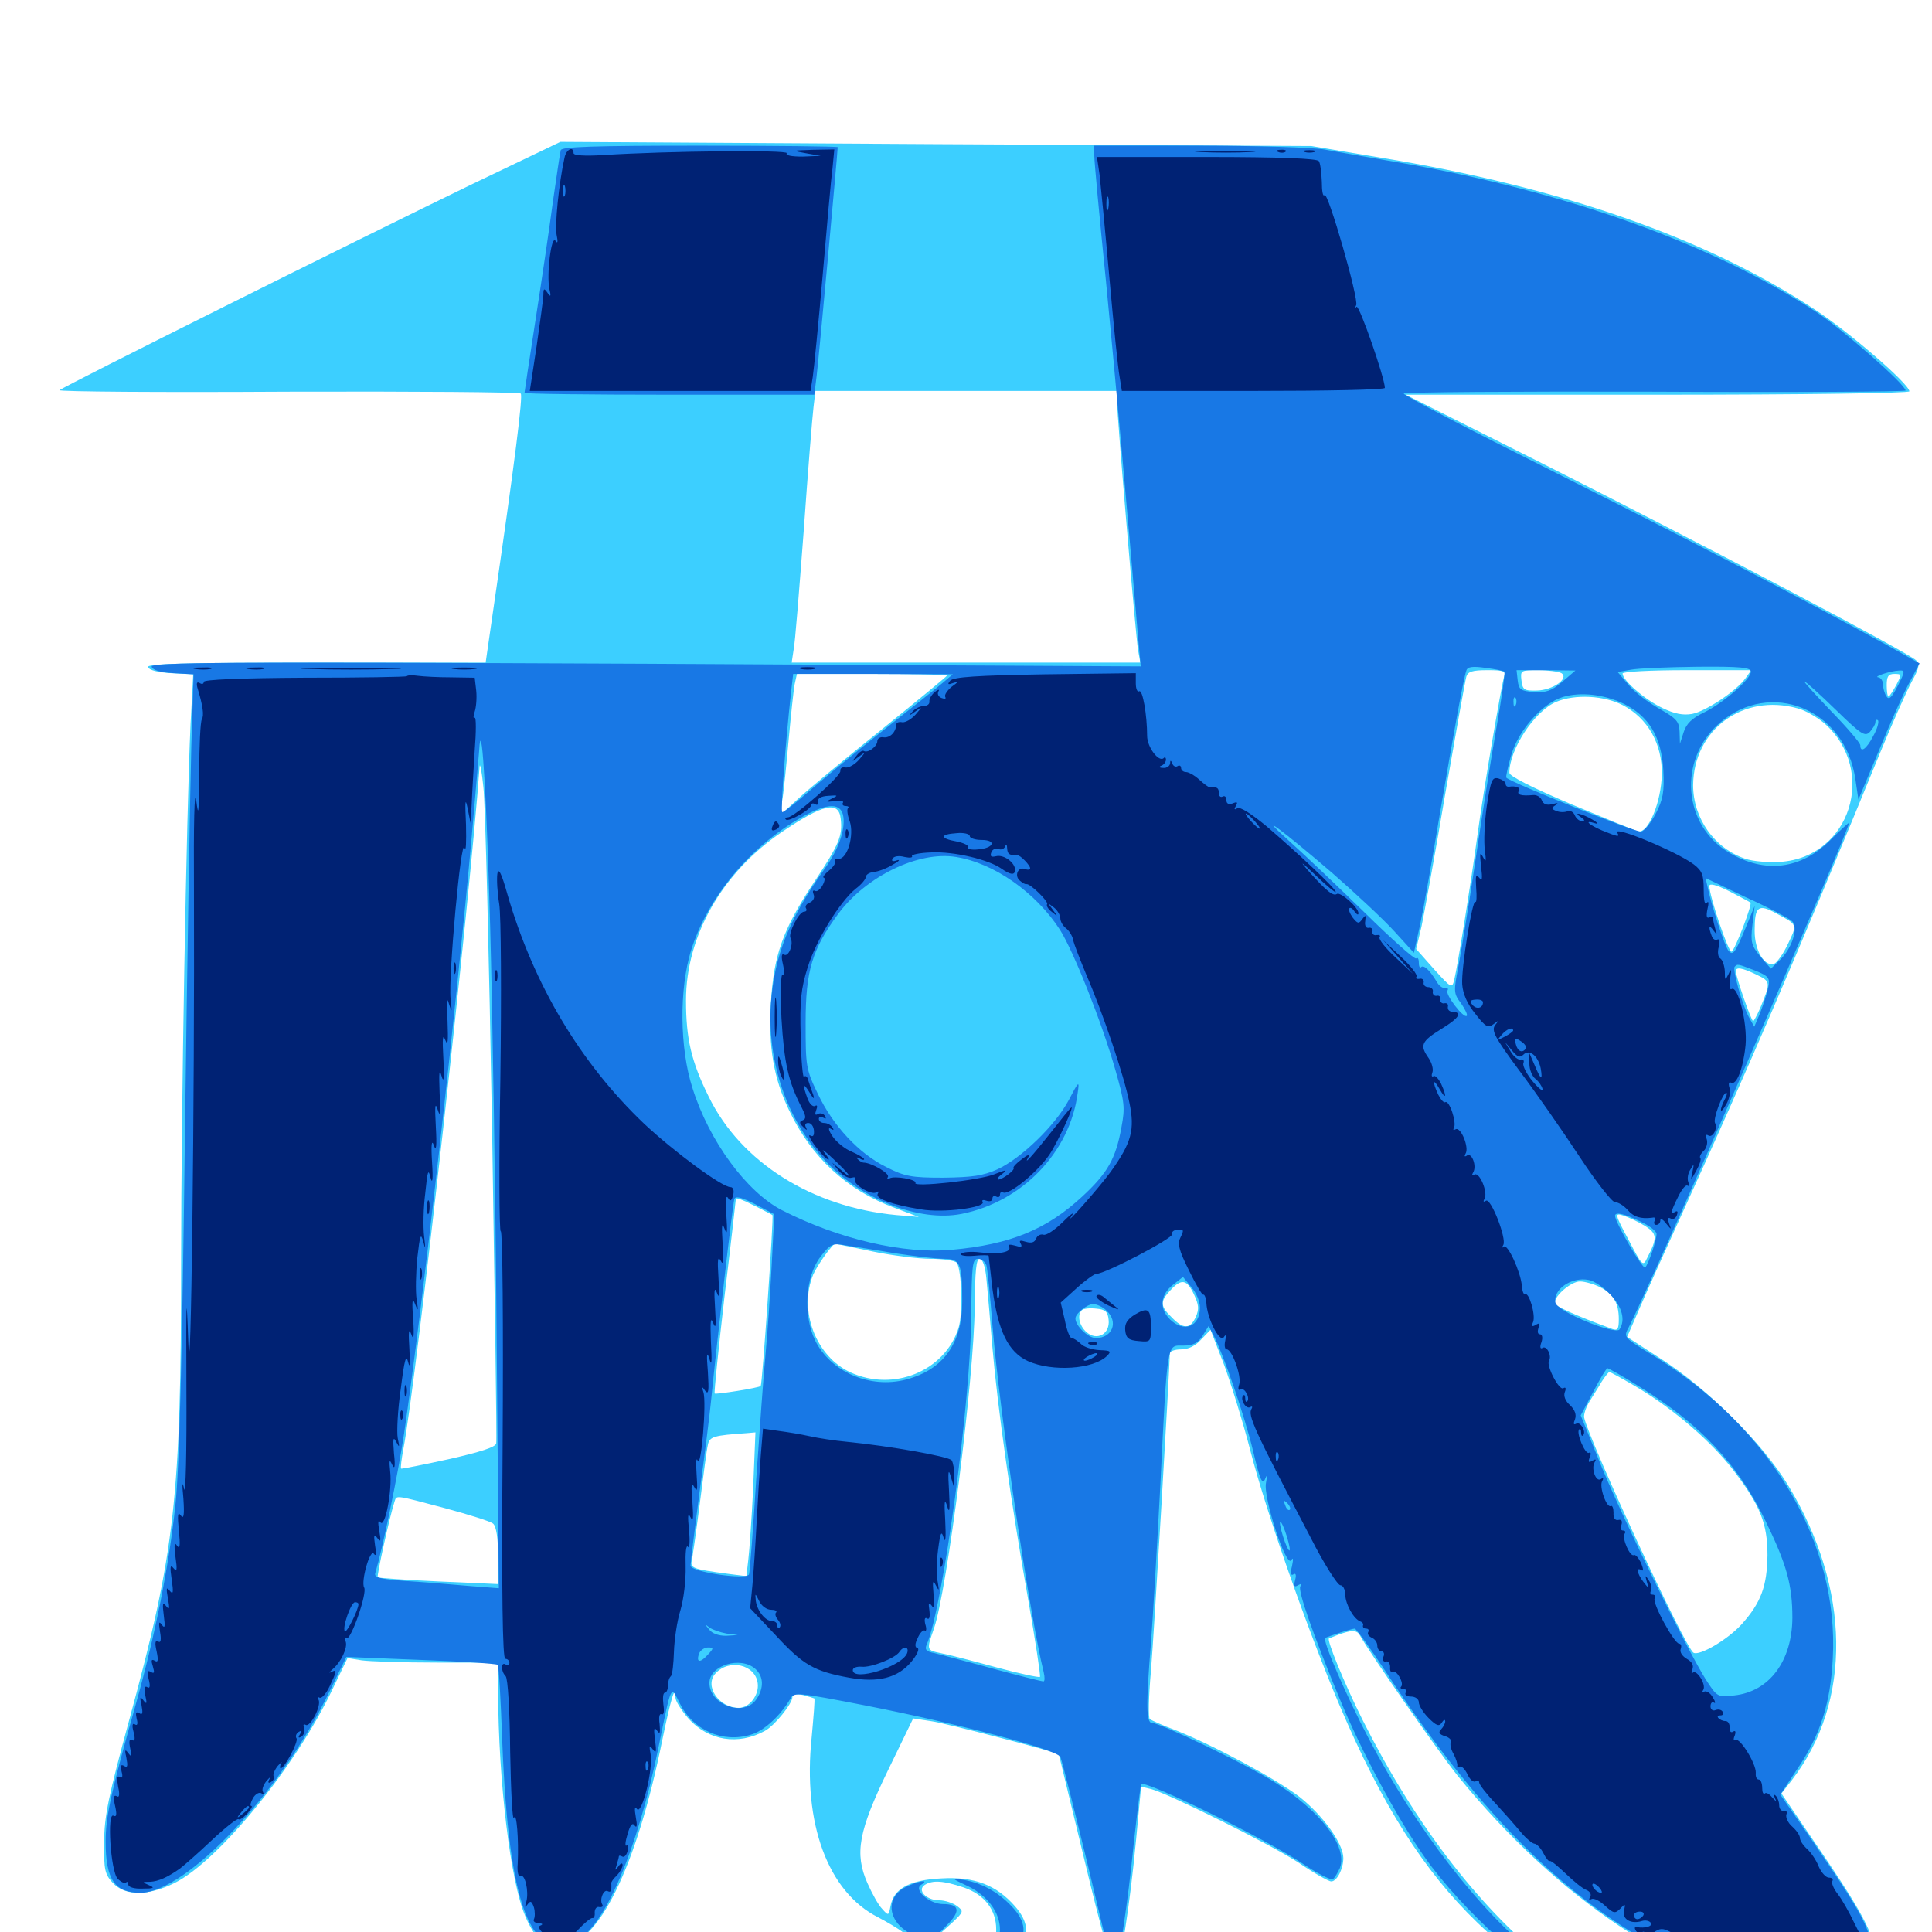 <svg xmlns="http://www.w3.org/2000/svg" viewBox="0 -1000 1000 1000">
	<path fill="#3ccfff" d="M243.164 -904.102C185.938 -876.367 32.812 -800 30.859 -798.047C30.078 -797.266 83.203 -796.875 148.828 -797.266C214.453 -797.461 268.945 -797.07 269.531 -796.289C270.703 -794.922 266.797 -763.086 254.688 -680.078L251.367 -657.031H163.672C94.336 -657.031 75.977 -656.445 76.562 -654.688C77.148 -653.125 81.836 -651.953 88.672 -651.562L100 -650.977L98.633 -625.195C96.484 -578.516 93.75 -425 93.75 -348.438C93.75 -224.805 90.625 -196.875 66.992 -110.156C56.055 -70.117 53.906 -59.766 53.906 -46.289C53.711 -32.031 54.297 -29.883 58.398 -25.391C64.844 -18.555 76.562 -18.555 90.43 -25.391C113.281 -36.914 153.125 -85.742 172.07 -125.586L179.883 -141.797L187.109 -140.625C191.016 -140.039 208.594 -139.453 226.172 -139.453H257.812V-124.414C258.008 -77.344 264.258 -25.977 271.875 -8.203C276.953 3.711 281.641 7.812 290.234 7.617C309.57 7.031 329.492 -33.398 342.773 -99.219C347.266 -120.898 349.609 -128.711 349.609 -121.289C349.609 -119.531 352.734 -114.648 356.445 -110.352C366.797 -99.023 382.031 -96.484 395.898 -104.102C400.781 -106.641 410.156 -118.164 410.156 -121.68C410.156 -123.047 411.914 -123.438 415.625 -122.656C418.555 -121.875 421.094 -121.094 421.484 -120.898C421.875 -120.508 421.094 -111.523 420.117 -100.781C415.43 -56.25 428.516 -20.703 454.492 -7.617C458.594 -5.469 464.648 -1.953 467.773 0.391C476.562 6.445 489.062 10.938 501.758 12.305C527.344 14.844 539.062 2.344 525.391 -13.281C515.625 -24.414 504.297 -28.711 487.305 -27.734C470.898 -26.953 462.5 -22.461 460.938 -13.477C459.961 -8.398 459.961 -8.203 456.641 -11.914C454.688 -13.867 451.367 -19.922 449.023 -25.195C442.188 -40.625 444.336 -52.148 459.766 -83.984L472.656 -110.547L481.641 -109.18C489.258 -108.203 547.461 -92.969 548.047 -91.992C548.047 -91.797 554.297 -66.406 561.719 -35.547C569.141 -4.492 575.977 20.312 577.148 20.117C579.688 19.336 584.766 -13.086 588.086 -48.242L590.625 -75.195L595.703 -74.023C604.688 -71.68 657.031 -45.703 672.07 -35.938C680.078 -30.469 687.695 -26.172 689.062 -26.172C691.992 -26.172 695.312 -32.617 695.312 -38.281C695.312 -45.703 684.766 -60.352 672.656 -69.922C660.742 -79.102 628.125 -96.68 608.398 -104.492C601.953 -106.836 596.094 -109.57 595.117 -110.156C594.336 -110.938 594.531 -121.875 595.703 -134.766C597.266 -153.32 605.469 -291.602 605.469 -299.414C605.469 -300.586 608.008 -301.562 611.328 -301.562C615.039 -301.562 618.75 -303.32 621.68 -306.641L626.562 -311.719L633.594 -293.555C637.305 -283.398 643.555 -263.281 647.266 -248.828C655.469 -217.188 676.758 -156.445 693.164 -117.773C715.234 -65.82 736.914 -31.641 764.648 -4.883C780.664 10.547 799.609 24.609 804.102 24.609C808.594 24.609 806.836 20.703 800.391 15.234C764.258 -14.258 731.641 -57.031 705.078 -110.156C696.094 -128.125 686.523 -151.367 687.891 -151.953C698.633 -156.445 702.148 -156.836 703.906 -153.516C709.375 -143.75 744.336 -93.555 754.492 -80.859C806.055 -17.188 870.312 25.586 923.633 32.031C949.414 35.156 963.086 30.469 968.75 16.602C972.852 6.836 967.969 -4.102 944.141 -39.258L922.07 -71.68L927.539 -78.711C958.789 -119.336 958.008 -177.93 925.391 -231.445C912.305 -252.93 883.789 -281.25 859.961 -296.484L842.188 -308.008L848.633 -322.852C852.148 -331.055 862.305 -353.516 871.094 -372.852C903.711 -444.336 930.469 -506.25 972.656 -609.18C979.297 -625.391 986.914 -642.383 989.453 -647.07C993.359 -654.102 993.75 -656.25 991.797 -658.203C986.914 -662.695 882.031 -717.969 795.898 -761.328L727.539 -795.703H858.008C933.984 -795.703 988.281 -796.484 988.281 -797.461C988.281 -801.172 957.227 -828.125 939.258 -839.844C883.203 -876.758 808.008 -903.125 714.844 -918.359L678.711 -924.414L484.375 -925.391L290.039 -926.562ZM578.125 -792.969C578.125 -784.961 587.891 -670.117 589.062 -663.477L590.234 -657.031H500H409.766L410.742 -663.477C411.523 -666.797 413.672 -694.727 416.016 -725.391C418.164 -756.055 420.508 -784.766 421.094 -789.453L422.07 -797.656H500.195H578.125ZM778.516 -649.805C776.953 -644.336 767.969 -591.797 764.648 -567.188C761.133 -541.406 754.492 -500.195 752.734 -492.969C751.562 -488.281 751.367 -488.281 742.188 -498.438L733.008 -508.789L735.742 -520.312C737.109 -526.758 742.773 -557.617 748.047 -589.062C753.516 -620.508 758.398 -647.852 758.984 -649.805C759.766 -652.344 762.109 -653.125 769.727 -653.125C778.125 -653.125 779.492 -652.734 778.516 -649.805ZM808.203 -651.562C812.305 -648.828 803.711 -642.773 795.508 -642.578C788.867 -642.383 788.086 -642.969 787.5 -647.852C786.914 -652.93 787.109 -653.125 796.289 -653.125C801.367 -653.125 806.836 -652.344 808.203 -651.562ZM903.516 -649.023C899.023 -642.578 883.008 -631.836 875.781 -630.469C871.094 -629.688 866.797 -630.469 860.352 -633.594C851.367 -637.891 839.844 -647.852 839.844 -651.367C839.844 -652.344 854.102 -653.125 873.242 -653.125H906.445ZM490.234 -650.391C490.234 -650 475 -637.5 456.641 -622.656C438.086 -607.812 418.555 -591.602 413.281 -586.719L403.711 -577.93L404.883 -585.742C405.664 -590.039 407.031 -604.102 408.203 -616.992C409.375 -629.883 410.742 -642.773 411.328 -645.898L412.5 -651.172H451.367C472.656 -651.172 490.234 -650.781 490.234 -650.391ZM981.445 -645.312C979.688 -642.188 977.93 -639.453 977.539 -639.453C976.953 -639.453 976.562 -642.188 976.562 -645.312C976.562 -649.805 977.344 -651.172 980.469 -651.172C984.375 -651.172 984.375 -650.977 981.445 -645.312ZM840.039 -634.961C852.93 -628.125 860.352 -615.039 860.156 -599.414C859.961 -585.156 853.125 -568.359 847.852 -569.727C846.094 -570.117 830.469 -576.562 813.086 -583.789C792.969 -592.383 781.25 -598.242 781.25 -600C781.25 -612.109 794.141 -631.836 805.469 -636.719C815.234 -640.82 830.273 -640.039 840.039 -634.961ZM930.273 -633.398C934.375 -632.422 940.625 -628.711 944.336 -625.586C971.875 -601.172 957.812 -556.445 921.68 -553.906C915.625 -553.516 907.422 -554.102 903.516 -555.469C887.5 -560.742 876.367 -576.367 876.367 -593.555C876.562 -622.266 902.148 -641.211 930.273 -633.398ZM254.688 -416.797C256.055 -328.125 257.227 -254.492 256.836 -252.93C256.641 -250.977 248.633 -248.438 232.227 -244.727C218.945 -241.797 207.812 -239.648 207.617 -239.844C207.227 -240.234 207.812 -244.727 208.789 -250C215.625 -285.742 243.555 -536.914 248.242 -603.32C248.438 -605.469 249.414 -600.586 250.195 -592.578C251.172 -584.57 253.125 -505.469 254.688 -416.797ZM435.156 -576.172C436.133 -567.383 434.57 -563.281 421.094 -542.969C405.078 -518.75 400.391 -505.273 399.023 -480.859C397.656 -458.203 400.391 -441.992 408.398 -425.391C419.922 -400.977 438.281 -383.984 463.086 -374.805L475.586 -370.117L463.867 -371.094C420.312 -375.195 383.398 -398.438 366.797 -432.422C357.812 -450.586 355.078 -462.305 355.078 -482.227C355.078 -515.625 373.828 -548.438 404.688 -569.336C425.977 -583.789 434.18 -585.742 435.156 -576.172ZM495.703 -554.102C498.633 -554.492 495.703 -554.883 489.258 -554.883C482.812 -554.883 480.469 -554.492 483.984 -554.102C487.5 -553.711 492.773 -553.711 495.703 -554.102ZM906.055 -532.812C907.031 -531.836 898.242 -508.789 896.289 -507.422C894.727 -506.641 884.766 -536.133 884.766 -541.406C884.766 -542.969 888.477 -541.992 895.117 -538.672C900.586 -535.742 905.664 -533.203 906.055 -532.812ZM919.531 -527.148C930.469 -521.289 930.273 -521.68 925.586 -511.719C923.242 -506.641 919.922 -501.953 918.359 -501.172C913.281 -499.414 908.203 -508.008 908.203 -518.164C908.203 -530.859 909.961 -532.422 919.531 -527.148ZM909.18 -495.508C916.602 -491.992 916.602 -491.602 910.938 -477.93C909.375 -474.414 907.812 -471.484 907.422 -471.484C906.445 -471.484 898.438 -494.727 898.438 -497.266C898.438 -499.609 901.562 -499.219 909.18 -495.508ZM391.211 -375.586C395.703 -373.242 399.609 -371.289 399.805 -371.094C400.586 -370.508 394.531 -283.398 393.75 -282.617C392.969 -281.641 370.508 -278.125 369.922 -278.711C369.531 -279.102 371.875 -301.562 375 -328.906C378.32 -356.25 380.859 -378.906 380.859 -379.297C380.859 -380.273 383.398 -379.492 391.211 -375.586ZM851.172 -365.625C857.812 -361.523 858.008 -359.375 852.539 -348.828C850.391 -344.336 850 -344.727 842.969 -358.203C835.742 -371.68 835.742 -372.266 840.039 -370.898C842.578 -370.117 847.656 -367.773 851.172 -365.625ZM451.172 -352.344C461.328 -350.195 475.195 -348.438 481.836 -348.438C488.477 -348.438 494.531 -347.461 495.312 -346.289C497.852 -341.992 498.438 -319.727 496.094 -312.5C488.867 -290.234 462.5 -279.492 440.234 -289.648C422.266 -297.852 413.281 -321.68 420.898 -340.234C423.242 -345.508 431.055 -356.445 432.422 -356.25C432.617 -356.25 441.016 -354.492 451.172 -352.344ZM510.547 -338.281C511.133 -332.617 512.5 -316.602 513.672 -302.539C516.406 -270.898 523.242 -222.461 532.227 -171.875C535.938 -150.586 538.672 -132.617 538.281 -132.031C537.695 -131.641 527.344 -133.789 515.234 -137.109C503.125 -140.43 490.234 -143.75 486.914 -144.336C479.492 -145.898 479.492 -145.898 483.398 -157.031C490.234 -176.562 504.297 -287.109 504.492 -323.633C504.688 -341.992 505.273 -348.438 507.031 -348.438C508.594 -348.438 509.961 -344.531 510.547 -338.281ZM617.969 -330.078C620.508 -324.609 620.703 -322.461 618.945 -318.359C616.016 -311.914 612.5 -311.914 606.445 -318.164C600.391 -324.023 600.391 -326.367 605.859 -332.227C611.523 -338.281 614.258 -337.891 617.969 -330.078ZM828.125 -333.789C835.156 -330.273 837.891 -325.391 837.891 -317.188C837.891 -312.109 837.305 -311.133 834.57 -312.109C814.844 -319.336 804.688 -324.023 804.688 -325.586C804.688 -329.492 813.281 -336.719 817.773 -336.719C820.312 -336.719 825 -335.352 828.125 -333.789ZM573.828 -316.797C574.609 -309.57 567.773 -305.664 562.305 -310.547C558.594 -313.867 557.422 -319.336 559.961 -321.875C560.742 -322.656 564.062 -323.047 567.383 -322.656C572.07 -322.266 573.438 -321.094 573.828 -316.797ZM847.852 -281.641C866.992 -270.117 886.328 -253.32 897.461 -238.672C911.133 -220.703 914.844 -211.328 914.844 -195.117C914.648 -179.102 911.523 -170.508 901.562 -159.375C894.336 -151.367 879.688 -142.773 876.562 -144.531C872.07 -147.266 822.266 -254.883 819.922 -266.406C819.727 -267.969 820.898 -271.68 822.852 -274.805C824.609 -277.734 827.539 -282.227 829.102 -284.961C830.859 -287.695 832.617 -289.844 833.008 -289.844C833.594 -289.844 840.234 -286.133 847.852 -281.641ZM389.844 -229.883C389.062 -213.867 387.891 -197.266 387.305 -192.578L386.328 -184.18L377.148 -185.352C358.203 -187.891 357.031 -188.281 358.203 -192.773C358.594 -195.117 360.547 -208.594 362.305 -222.461C364.062 -236.523 365.82 -249.805 366.406 -252.148C367.188 -256.445 369.531 -257.031 386.523 -258.203L391.016 -258.594ZM230.469 -219.336C242.773 -216.016 254.102 -212.5 255.273 -211.328C256.836 -209.961 257.812 -203.906 257.812 -194.727V-180.078L227.148 -181.445C210.156 -182.227 195.898 -183.203 195.508 -183.594C194.922 -184.18 201.562 -214.648 204.297 -223.047C205.273 -226.172 204.688 -226.172 230.469 -219.336ZM392.188 -128.711C392.969 -122.656 387.891 -116.016 382.422 -116.016C372.07 -116.016 364.453 -127.344 370.312 -133.789C377.344 -141.602 391.016 -138.477 392.188 -128.711ZM498.828 -23.047C509.57 -19.336 515.625 -11.523 515.625 -1.367C515.625 4.883 515.43 5.078 507.422 5.078C502.734 4.883 496.484 3.711 493.359 2.539L487.5 0L493.359 -5.273C498.828 -10.547 498.828 -10.742 495.312 -13.477C493.164 -15.039 489.062 -16.406 486.133 -16.406C479.492 -16.406 474.414 -21.68 478.711 -24.414C482.812 -26.953 488.281 -26.562 498.828 -23.047Z"/>
	<path fill="#1878e5" d="M290.234 -922.266C289.844 -920.898 288.086 -908.789 286.133 -895.312C284.375 -881.836 280.273 -854.297 277.148 -834.18C274.023 -814.062 271.484 -797.07 271.484 -796.68C271.484 -796.094 305.273 -795.703 346.484 -795.703H421.484L422.656 -805.078C423.633 -812.305 433.594 -921.094 433.594 -923.828C433.594 -924.219 401.562 -924.609 362.305 -924.609C306.836 -924.609 290.82 -924.023 290.234 -922.266ZM566.406 -919.336C566.406 -916.211 569.141 -887.109 572.461 -854.297C577.344 -804.102 583.008 -741.406 589.062 -670.312L590.43 -655.078L333.984 -656.445C113.477 -657.422 77.734 -657.227 78.516 -654.883C79.102 -653.125 83.008 -651.953 89.844 -651.562L100.195 -650.977L99.023 -613.477C98.438 -592.773 96.875 -502.148 95.703 -411.914C94.336 -298.438 92.773 -239.648 90.82 -221.289C87.5 -189.844 80.469 -154.102 70.312 -117.969C57.422 -72.266 54.688 -59.961 54.688 -46.68C54.688 -27.148 59.375 -20.312 72.656 -20.312C96.484 -20.312 145.703 -72.656 170.703 -124.805L179.297 -142.383L217.969 -140.82C239.258 -140.039 257.031 -138.867 257.617 -138.281C258.203 -137.891 259.18 -120.117 259.961 -98.828C263.281 -13.867 274.609 16.602 298.633 4.297C313.281 -3.32 330.078 -42.969 340.82 -95.508C347.656 -128.906 347.07 -127.93 351.953 -118.164C358.789 -104.492 374.023 -97.656 388.672 -102.148C395.508 -104.102 404.102 -112.109 409.18 -120.898C411.133 -124.219 413.086 -124.023 448.242 -117.188C496.875 -107.617 546.68 -94.531 548.828 -90.625C549.609 -89.062 555.664 -64.844 562.5 -36.914C576.562 22.07 575.977 19.531 577.344 18.359C578.906 16.602 583.789 -14.844 586.914 -46.68C588.672 -62.695 590.43 -76.172 590.625 -76.562C592.969 -78.711 655.469 -48.047 674.609 -35.156C681.836 -30.273 688.867 -26.758 689.844 -27.344C690.82 -27.93 692.383 -30.664 693.555 -33.203C697.656 -44.336 683.398 -62.891 658.789 -78.125C644.336 -87.109 600.586 -108.203 596.289 -108.203C593.164 -108.203 593.164 -117.969 595.703 -149.219C596.68 -161.523 598.828 -198.438 600.586 -231.25C604.297 -306.641 603.906 -303.516 612.305 -303.516C617.383 -303.516 619.922 -304.688 622.461 -308.594L625.586 -313.672L628.125 -308.789C633.203 -299.219 644.336 -266.797 648.633 -248.828C651.953 -234.766 653.32 -231.25 654.688 -234.18C655.859 -237.109 656.055 -236.719 655.273 -232.422C653.711 -225.195 665.625 -188.477 668.359 -192.383C669.336 -194.141 669.531 -193.164 668.75 -189.453C667.773 -185.742 668.164 -184.18 669.531 -185.156C670.703 -185.938 671.094 -184.766 670.312 -182.031C669.531 -178.906 669.922 -178.32 671.875 -179.492C673.633 -180.469 674.023 -180.273 673.047 -178.906C671.68 -176.562 679.883 -153.32 693.75 -119.922C704.883 -93.164 722.852 -59.375 737.305 -38.867C756.055 -11.914 796.875 25 804.883 22.266C806.055 21.875 802.148 17.773 796.094 12.891C766.602 -9.766 732.812 -53.516 708.203 -100.586C696.875 -122.266 684.375 -150.977 685.938 -152.148C686.914 -152.93 699.805 -157.031 701.172 -157.031C701.953 -157.031 709.18 -147.07 716.992 -135.156C771.68 -51.758 822.852 -4.492 886.523 21.484C911.133 31.445 941.016 35.156 953.906 29.688C964.453 25.391 969.336 17.383 968.359 6.641C967.383 -3.125 961.719 -12.891 935.352 -51.172L921.484 -71.094L930.273 -84.375C941.992 -101.562 947.461 -118.164 948.633 -141.406C951.953 -201.172 916.797 -260.742 856.25 -298.047C840.234 -307.812 840.234 -307.812 842.969 -312.891C855.078 -336.328 957.031 -569.531 957.031 -574.023C957.031 -574.414 952.734 -570.508 947.461 -565.234C932.227 -550 913.672 -547.656 895.117 -558.594C871.094 -572.656 868.359 -606.641 889.844 -625.586C916.406 -648.828 955.078 -633.008 960.352 -596.68L961.914 -586.133L972.461 -611.328C978.125 -625.195 985.156 -641.016 988.281 -646.68L993.555 -656.641L975.781 -666.602C934.766 -689.062 875.195 -720.117 803.32 -756.25C761.133 -777.344 726.562 -795.312 726.562 -796.289C726.562 -797.07 784.961 -797.461 856.445 -797.266C927.93 -796.875 986.328 -797.266 986.328 -797.852C986.328 -800.977 953.516 -829.688 939.844 -838.672C886.914 -873.438 810.938 -900.781 725.586 -915.625C709.57 -918.359 691.406 -921.484 685.352 -922.656C679.492 -923.633 650.195 -924.609 620.508 -924.609H566.406ZM778.711 -652.344C779.102 -651.953 777.344 -639.062 774.609 -623.633C771.875 -608.203 766.992 -577.148 763.672 -554.492C760.352 -532.031 756.25 -507.422 754.883 -499.805C752.344 -486.914 752.344 -485.742 756.25 -480.664C758.398 -477.539 759.766 -474.609 759.18 -474.219C757.617 -472.656 747.852 -485.352 749.219 -487.305C749.805 -488.281 749.219 -488.867 748.047 -488.672C746.68 -488.281 744.727 -489.844 743.555 -491.992C740.039 -497.852 736.914 -500.781 735.547 -499.414C734.961 -498.633 734.375 -499.805 734.375 -501.758C734.375 -503.711 733.789 -504.688 733.008 -503.906C732.227 -503.32 720.312 -513.867 706.25 -527.734C692.188 -541.406 675 -557.812 667.969 -564.062C648.242 -581.836 664.258 -569.922 689.453 -548.242C701.758 -537.5 716.406 -523.828 721.875 -517.773L731.836 -506.836L735.156 -521.875C736.914 -530.078 741.406 -555.469 745.117 -577.93C752.539 -621.289 757.422 -648.438 758.984 -652.93C759.57 -654.883 762.109 -655.273 768.945 -654.297C773.828 -653.711 778.32 -652.734 778.711 -652.344ZM906.25 -652.344C906.25 -648.438 891.992 -636.133 882.031 -631.25C875.781 -628.32 872.852 -625.391 871.484 -621.094L869.531 -615.039L869.336 -621.289C869.141 -626.562 867.773 -628.125 858.789 -633.203C852.93 -636.523 845.703 -641.992 842.773 -645.703L837.305 -652.148L843.945 -653.32C847.656 -654.102 863.086 -654.688 878.516 -654.883C900.977 -655.078 906.25 -654.492 906.25 -652.344ZM808.594 -647.07C803.125 -642.383 800.195 -641.406 793.945 -641.797C787.109 -642.383 786.133 -642.969 785.547 -647.852L784.961 -653.125H800.195L815.43 -652.93ZM982.227 -644.922C979.102 -638.867 977.734 -637.5 976.367 -639.648C975.391 -641.211 974.609 -643.945 974.609 -645.898C974.609 -647.656 973.438 -649.219 972.266 -649.414C969.141 -649.609 978.32 -652.734 983.008 -652.93C986.133 -653.125 986.133 -652.539 982.227 -644.922ZM488.086 -646.68C485.352 -644.336 470.898 -632.812 456.055 -621.094C441.211 -609.375 423.828 -594.922 417.383 -589.258C410.938 -583.594 405.273 -579.297 404.883 -579.688C403.906 -580.469 406.836 -618.359 409.375 -641.016L410.547 -651.172H451.953L493.164 -650.977ZM950 -632.812C963.281 -619.922 965.234 -618.555 967.773 -621.094C969.336 -622.852 970.703 -625 970.703 -626.172C970.703 -627.344 971.289 -627.734 972.07 -627.148C972.656 -626.367 971.68 -622.656 969.531 -618.945C966.016 -612.109 962.891 -610.156 962.891 -614.258C962.891 -615.43 956.055 -623.438 947.852 -631.836C939.648 -640.43 933.398 -647.266 933.984 -647.266C934.57 -647.266 941.797 -640.82 950 -632.812ZM840.43 -635.742C853.516 -629.297 859.961 -618.555 860.938 -601.367C861.523 -590.039 860.742 -586.133 857.031 -578.906C854.492 -574.023 851.172 -569.922 849.414 -569.531C846.68 -569.141 782.031 -594.922 779.688 -597.461C779.297 -597.852 780.469 -603.125 782.227 -609.18C785.938 -622.07 798.438 -636.133 808.984 -639.258C818.164 -641.992 830.273 -640.625 840.43 -635.742ZM784.57 -635.156C783.984 -633.594 783.398 -634.18 783.398 -636.328C783.203 -638.477 783.789 -639.648 784.375 -638.867C784.961 -638.281 785.156 -636.523 784.57 -635.156ZM253.711 -520.312C254.883 -477.93 256.445 -383.398 257.031 -310.547L258.203 -177.93L242.969 -179.102C234.375 -179.883 219.922 -181.055 210.352 -181.641C195.898 -182.812 193.359 -183.398 194.336 -186.133C198.047 -198.633 205.859 -235.938 209.18 -258.203C218.75 -323.633 236.328 -479.688 244.141 -566.797C246.289 -591.797 248.242 -613.281 248.242 -614.648C249.609 -626.172 251.953 -583.984 253.711 -520.312ZM436.328 -578.32C437.891 -571.484 434.375 -560.742 426.758 -550.195C408.398 -524.414 400.781 -505.273 399.023 -480.469C397.07 -450.391 407.227 -420.508 426.758 -399.609C445.508 -379.297 475.781 -367.383 497.656 -371.68C529.102 -377.93 553.906 -403.711 557.812 -434.375C558.789 -440.82 558.398 -440.625 553.125 -430.469C546.094 -417.383 528.516 -400.391 516.211 -394.727C508.789 -391.406 503.125 -390.625 488.281 -390.43C471.875 -390.43 468.359 -391.016 458.789 -395.898C444.727 -402.734 431.055 -417.383 423.242 -433.984C417.188 -446.484 416.992 -448.242 416.992 -470.508C416.992 -497.656 420.312 -508.594 433.984 -527.148C448.438 -546.484 475.391 -559.57 494.727 -556.445C514.453 -553.32 536.133 -538.086 548.633 -518.75C555.664 -507.617 570.312 -470.898 577.344 -446.094C582.031 -429.688 582.422 -426.758 580.469 -416.602C577.539 -400.195 573.242 -392.773 560.156 -380.664C541.797 -363.672 523.047 -355.859 492.773 -353.125C467.773 -350.781 434.18 -358.594 404.688 -373.633C386.523 -383.008 366.992 -409.375 358.398 -436.914C351.758 -457.422 351.562 -488.086 357.617 -507.812C365.82 -534.375 386.914 -560.352 412.5 -575.586C426.953 -584.18 434.57 -584.961 436.328 -578.32ZM927.539 -523.242C931.055 -519.922 927.539 -508.984 921.094 -502.93L916.602 -498.633L911.133 -504.883C906.445 -510.742 906.055 -512.305 907.031 -521.094L908.203 -531.055L903.516 -519.727C898.047 -506.641 897.07 -505.273 894.727 -507.812C892.969 -509.57 886.133 -530.469 883.984 -540.234L882.812 -545.508L903.711 -535.547C915.43 -530.273 925.977 -524.609 927.539 -523.242ZM908.398 -497.656C915.625 -494.727 916.211 -493.75 915.234 -488.867C914.648 -485.938 912.695 -480.078 911.133 -475.977L908.008 -468.555L905.273 -473.438C901.562 -480.469 896.68 -498.242 897.852 -499.609C899.414 -501.172 899.219 -501.172 908.398 -497.656ZM399.414 -344.922C398.633 -330.273 397.266 -309.766 396.289 -299.609C395.312 -289.453 393.164 -259.961 391.406 -234.18C389.844 -208.398 388.086 -186.328 387.695 -185.156C386.719 -182.031 357.422 -186.328 357.422 -189.648C357.422 -191.211 359.57 -208.398 362.109 -227.93C364.844 -247.461 367.383 -268.359 367.969 -274.219C370.898 -304.102 379.297 -377.148 380.078 -379.297C380.664 -381.055 383.398 -380.469 390.82 -376.758L400.781 -371.484ZM849.023 -367.773C853.711 -365.625 857.422 -362.695 857.422 -361.328C857.422 -358.008 853.32 -345.898 851.562 -343.945C850.391 -342.578 835.938 -367.383 835.938 -370.703C835.938 -372.852 840.625 -371.875 849.023 -367.773ZM462.891 -351.367C473.047 -349.805 484.57 -348.438 488.477 -348.438C497.07 -348.438 498.047 -346.094 498.047 -326.367C498.047 -304.688 488.281 -291.016 468.945 -285.938C450.391 -281.055 429.883 -289.844 421.875 -306.25C415.625 -319.531 416.797 -339.062 424.609 -349.414C429.688 -356.055 430.859 -356.641 437.305 -355.469C441.211 -354.883 452.734 -353.125 462.891 -351.367ZM510.547 -345.117C511.133 -343.164 512.5 -329.297 513.672 -314.258C517.188 -270.117 533.008 -163.477 540.234 -134.375C540.82 -131.836 540.82 -129.688 540.039 -129.688C539.258 -129.688 527.539 -132.617 513.867 -136.328C500.391 -140.039 486.719 -143.555 483.789 -144.336C479.297 -145.117 478.516 -146.289 479.688 -148.828C488.086 -168.164 502.539 -275 502.734 -319.531C502.93 -345.312 503.32 -348.438 506.25 -348.438C508.008 -348.438 509.961 -346.875 510.547 -345.117ZM621.094 -323.242C621.094 -313.281 612.695 -309.961 605.469 -317.188C600 -322.656 600.586 -329.688 606.836 -334.766L612.305 -339.062L616.602 -333.789C619.141 -331.055 621.094 -326.367 621.094 -323.242ZM833.594 -329.883C839.648 -323.438 841.406 -316.797 838.281 -311.914C836.328 -308.789 805.859 -321.094 805.078 -325.781C803.711 -332.617 813.477 -339.258 822.266 -337.5C825 -337.109 830.078 -333.594 833.594 -329.883ZM572.656 -321.68C579.102 -315.82 575.781 -307.422 567.188 -307.422C563.281 -307.422 556.641 -313.672 556.641 -317.578C556.641 -320.117 562.695 -325 565.82 -325C567.578 -325 570.703 -323.633 572.656 -321.68ZM848.633 -282.227C880.273 -262.695 899.805 -241.797 913.867 -212.695C924.805 -190.234 927.734 -179.688 927.734 -162.5C927.539 -140.234 915.82 -124.414 897.656 -122.461C889.062 -121.484 888.867 -121.484 882.812 -130.859C873.047 -146.484 841.602 -210.547 829.297 -240.039L818.164 -267.383L824.609 -279.492C828.125 -286.328 831.445 -291.797 832.031 -291.797C832.617 -291.797 840.234 -287.5 848.633 -282.227ZM667.578 -218.555C666.992 -217.969 665.82 -218.945 665.234 -220.898C664.062 -223.633 664.258 -223.828 666.211 -222.07C667.578 -220.703 668.164 -219.141 667.578 -218.555ZM667.578 -198.047C667.578 -196.484 666.406 -198.242 665.039 -201.953C663.672 -205.664 662.5 -210.156 662.5 -211.719C662.5 -213.281 663.672 -211.523 665.039 -207.812C666.406 -204.102 667.578 -199.609 667.578 -198.047ZM375.977 -154.492L381.836 -153.711L375.781 -153.32C371.875 -153.32 368.555 -154.492 366.992 -156.641C364.648 -159.57 364.648 -159.57 367.188 -157.617C368.75 -156.445 372.852 -155.078 375.977 -154.492ZM380.273 -157.812C381.055 -158.398 379.883 -158.984 377.734 -158.789C375.586 -158.789 375 -158.203 376.562 -157.617C377.93 -157.031 379.688 -157.227 380.273 -157.812ZM366.211 -143.359C362.305 -139.062 360.156 -139.453 361.914 -144.336C362.695 -145.898 364.648 -147.266 366.406 -147.266C369.531 -147.266 369.531 -146.875 366.211 -143.359ZM391.016 -136.133C395.312 -132.227 395.508 -126.172 391.406 -120.312C384.961 -111.133 367.188 -117.578 367.188 -128.906C367.188 -138.086 383.398 -142.969 391.016 -136.133ZM501.172 -23.633C511.133 -18.75 517.578 -10.156 517.578 -1.172C517.578 7.227 506.836 8.984 491.016 3.125L485.742 0.977L491.211 -4.688C497.266 -11.133 496.289 -14.453 488.086 -14.453C481.055 -14.453 472.656 -21.875 476.758 -24.414C481.641 -27.539 475 -26.367 468.75 -23.242C461.328 -19.531 459.375 -12.109 463.867 -5.469C472.266 7.422 514.258 16.406 525.195 7.617C531.836 2.148 531.25 -5.469 523.438 -13.477C516.211 -21.094 507.227 -25.781 497.656 -27.148C491.992 -28.125 492.383 -27.734 501.172 -23.633Z"/>
	<path fill="#002274" d="M292.188 -918.359C289.258 -905.078 287.109 -883.398 288.086 -878.516C288.867 -874.805 288.672 -873.633 287.5 -875.391C285.352 -878.516 282.812 -857.812 284.375 -850.391C285.352 -846.484 284.961 -846.094 283.398 -848.438C281.641 -850.977 281.25 -850.781 281.25 -847.461C281.25 -845.312 279.492 -833.203 277.734 -820.703L274.219 -797.656H346.875H419.531L420.703 -805.078C421.289 -808.984 423.633 -832.617 425.781 -857.227C427.93 -882.031 430.078 -906.836 430.859 -912.5L431.836 -922.656L420.508 -922.461C409.766 -922.07 409.57 -922.07 416.992 -920.703L424.805 -919.336L415.43 -918.945C409.766 -918.945 406.445 -919.531 407.227 -920.703C408.398 -922.461 345.312 -921.875 312.109 -919.727C302.539 -919.141 296.875 -919.531 296.875 -920.703C296.875 -924.609 292.969 -922.656 292.188 -918.359ZM292.383 -898.828C291.797 -897.461 291.406 -898.438 291.406 -901.172C291.406 -903.906 291.797 -904.883 292.383 -903.711C292.773 -902.344 292.773 -900 292.383 -898.828ZM621.68 -921.289C614.453 -921.68 619.922 -921.875 633.789 -921.875C647.852 -921.875 653.711 -921.68 647.07 -921.289C640.43 -920.898 628.906 -920.898 621.68 -921.289ZM661.719 -921.289C660.156 -921.875 660.742 -922.461 662.891 -922.461C665.039 -922.656 666.211 -922.07 665.43 -921.484C664.844 -920.898 663.086 -920.703 661.719 -921.289ZM675.391 -921.289C674.023 -921.875 675 -922.266 677.734 -922.266C680.469 -922.266 681.445 -921.875 680.273 -921.289C678.906 -920.898 676.562 -920.898 675.391 -921.289ZM569.141 -909.57C569.727 -904.297 572.07 -880.469 574.219 -856.25C576.367 -832.031 578.711 -808.984 579.492 -805.078L580.664 -797.656H648.633C686.133 -797.656 716.797 -798.242 716.797 -799.219C716.797 -804.297 703.516 -842.383 702.148 -841.211C701.367 -840.234 701.172 -840.625 701.953 -841.992C703.516 -844.922 687.109 -901.758 685.547 -899.023C684.766 -898.047 684.18 -900.977 684.18 -905.859C683.984 -910.742 683.398 -915.625 682.617 -916.602C681.836 -917.969 662.305 -918.75 624.609 -918.75H567.773ZM573.633 -891.992C573.047 -890.039 572.656 -891.211 572.656 -894.336C572.656 -897.656 573.047 -899.023 573.633 -897.852C574.023 -896.484 574.023 -893.75 573.633 -891.992ZM101.172 -653.711C98.633 -654.102 100.195 -654.492 104.492 -654.492C108.789 -654.688 110.742 -654.297 108.984 -653.711C107.031 -653.32 103.516 -653.32 101.172 -653.711ZM128.516 -653.711C125.977 -654.102 127.539 -654.492 131.836 -654.492C136.133 -654.688 138.086 -654.297 136.328 -653.711C134.375 -653.32 130.859 -653.32 128.516 -653.711ZM160.742 -653.711C149.023 -653.906 158.594 -654.297 181.641 -654.297C204.688 -654.297 214.258 -653.906 202.734 -653.711C191.016 -653.32 172.266 -653.32 160.742 -653.711ZM234.961 -653.711C231.836 -654.102 234.375 -654.492 240.234 -654.492C246.094 -654.492 248.633 -654.102 245.703 -653.711C242.578 -653.32 237.891 -653.32 234.961 -653.711ZM414.648 -653.711C412.695 -654.297 414.258 -654.688 417.969 -654.688C421.68 -654.688 423.242 -654.297 421.484 -653.711C419.531 -653.32 416.406 -653.32 414.648 -653.711ZM210.547 -650C210.156 -649.609 186.328 -649.219 157.617 -649.219C124.219 -649.023 105.469 -648.242 105.469 -647.07C105.469 -645.898 104.492 -645.703 103.32 -646.484C101.953 -647.266 101.562 -646.484 102.148 -644.141C105.078 -634.57 105.664 -629.688 104.492 -627.734C103.711 -626.562 103.125 -613.867 103.125 -599.805C102.93 -578.906 102.734 -576.367 101.562 -585.742C100.586 -592.578 100.195 -573.047 100.391 -539.844C100.781 -431.641 98.828 -267.969 97.461 -305.469C96.484 -333.398 96.289 -328.906 96.484 -281.055C96.68 -248.828 96.094 -225.586 95.312 -229.297C94.336 -233.789 94.141 -232.227 94.922 -224.414C95.508 -215.625 95.117 -213.477 93.555 -215.625C91.992 -217.773 91.797 -215.82 92.578 -207.812C93.359 -200.195 93.164 -197.852 91.602 -200C90.234 -202.148 90.039 -200.391 90.82 -194.141C91.797 -187.5 91.602 -186.133 89.844 -188.281C88.086 -190.43 87.891 -189.062 88.867 -182.422C89.844 -175.781 89.648 -174.414 87.891 -176.562C86.133 -178.906 85.938 -177.93 86.914 -172.656C87.891 -167.383 87.695 -166.406 85.938 -168.75C84.18 -171.094 83.984 -169.922 84.766 -163.867C85.547 -158.008 85.352 -156.836 83.789 -158.984C82.227 -161.133 82.031 -160.352 82.812 -155.469C83.594 -151.172 83.203 -149.414 81.836 -150.391C80.273 -151.172 80.078 -149.609 81.055 -145.312C82.031 -140.625 81.836 -139.258 80.078 -140.43C78.32 -141.406 78.125 -140.625 79.102 -137.5C80.078 -134.18 79.883 -133.594 78.125 -134.57C76.172 -135.742 75.977 -134.766 76.953 -130.859C77.93 -127.148 77.539 -125.781 76.172 -126.758C74.805 -127.539 74.414 -126.172 75.195 -122.461C76.172 -118.164 75.977 -117.578 74.219 -119.922C72.461 -122.266 72.266 -121.68 73.242 -117.383C74.023 -113.281 73.828 -112.109 72.07 -113.281C70.312 -114.258 70.117 -113.477 70.703 -110.547C71.484 -107.812 71.094 -106.641 69.922 -107.422C68.555 -108.398 68.164 -107.031 69.141 -103.516C70.117 -99.805 69.727 -98.438 68.359 -99.414C66.992 -100.195 66.602 -98.828 67.383 -95.117C68.359 -90.82 68.164 -90.234 66.406 -92.578C64.648 -94.922 64.453 -94.336 65.43 -90.039C66.211 -85.938 66.016 -84.766 64.258 -85.938C62.5 -86.914 62.305 -86.133 62.891 -83.203C63.672 -80.469 63.281 -79.297 62.109 -80.273C60.547 -81.055 60.352 -79.492 61.133 -75.195C62.109 -70.898 61.719 -69.336 60.352 -70.312C58.789 -71.094 58.594 -69.531 59.57 -65.234C60.547 -60.938 60.352 -59.375 58.789 -60.156C55.273 -62.5 57.227 -31.25 60.938 -27.539C62.695 -25.781 64.453 -25 65.234 -25.586C65.82 -26.367 66.406 -25.781 66.406 -24.609C66.406 -23.242 69.336 -22.266 73.828 -22.461C79.688 -22.461 80.273 -22.852 77.148 -24.219C73.438 -25.781 73.438 -25.977 77.734 -25.977C81.836 -26.172 86.914 -28.32 93.359 -33.008C94.922 -34.18 102.148 -40.43 109.375 -47.266C116.406 -53.906 122.852 -58.984 123.438 -58.398C124.023 -57.812 125.977 -59.18 127.93 -61.328C129.883 -63.477 130.859 -65.234 130.078 -65.234C129.297 -65.234 129.688 -66.992 130.859 -69.141C132.031 -71.289 133.984 -72.461 135.156 -71.875C136.328 -71.094 136.719 -71.289 136.133 -72.461C135.352 -73.633 136.328 -76.172 137.891 -78.125C139.648 -80.078 140.234 -80.664 139.453 -79.102C138.477 -77.344 138.867 -76.758 140.43 -77.734C141.602 -78.516 142.188 -79.883 141.602 -80.664C141.211 -81.641 142.188 -83.984 143.75 -85.938C145.508 -87.891 146.289 -88.477 145.508 -87.305C144.922 -85.938 144.727 -84.766 145.312 -84.766C147.266 -84.766 154.492 -98.438 153.516 -100.195C152.734 -101.172 153.32 -102.734 154.492 -103.516C156.055 -104.492 156.25 -104.102 155.273 -102.344C154.102 -100.586 154.492 -100.195 156.055 -101.172C157.422 -102.148 158.008 -104.102 157.422 -105.664C156.836 -107.227 157.031 -107.812 158.203 -107.227C160.547 -105.664 166.602 -117.383 164.844 -120.312C164.062 -121.484 164.258 -121.875 165.43 -121.289C166.406 -120.703 168.75 -123.242 170.508 -126.953C174.414 -135.156 174.609 -136.133 171.484 -134.57C170.117 -133.789 170.312 -134.375 172.07 -135.938C176.562 -139.648 180.078 -147.266 178.906 -150.391C178.32 -151.953 178.516 -152.93 179.492 -152.148C181.641 -150.977 190.234 -175.586 188.477 -178.32C186.719 -181.445 191.602 -198.828 193.555 -195.703C194.727 -194.141 194.922 -195.898 194.141 -200C193.359 -205.469 193.555 -206.25 195.312 -203.906C197.07 -201.562 197.266 -202.344 196.289 -207.812C195.508 -212.109 195.703 -213.672 196.875 -212.109C199.219 -208.594 203.125 -228.516 201.953 -238.477C201.367 -244.141 201.562 -244.922 202.93 -241.992C204.297 -239.062 204.688 -240.82 203.906 -247.852C203.32 -255.469 203.516 -256.641 205.078 -253.711C206.836 -250.391 206.836 -250.781 205.859 -255.664C205.273 -258.789 205.859 -270.312 207.422 -281.055C209.375 -296.484 210.156 -299.414 211.328 -294.727C212.109 -291.406 212.305 -294.141 211.914 -301.562C211.328 -310.742 211.523 -312.891 212.891 -309.375C214.062 -305.859 214.453 -308.203 213.867 -317.188C213.086 -326.758 213.477 -328.711 214.844 -325C216.406 -320.898 216.602 -321.289 215.625 -327.539C215.039 -331.641 215.234 -341.211 216.016 -349.023C217.383 -360.938 217.773 -362.109 219.141 -357.227C220.117 -352.93 220.312 -353.711 219.531 -359.961C218.945 -364.844 219.141 -375 220.117 -382.422C221.289 -394.141 221.68 -395.312 222.852 -390.43C223.828 -386.719 224.219 -389.648 223.633 -398.242C223.047 -407.812 223.438 -410.547 224.609 -407.031C225.781 -403.711 226.172 -406.641 225.586 -416.797C225 -427.734 225.195 -429.883 226.562 -425.586C227.93 -421.289 228.125 -423.438 227.539 -434.375C227.148 -444.922 227.344 -447.266 228.516 -443.164C229.688 -439.062 230.078 -441.602 229.492 -451.953C228.906 -462.5 229.102 -465.234 230.469 -461.719C231.836 -458.203 232.031 -460.938 231.641 -471.484C231.055 -482.031 231.25 -484.57 232.422 -480.273C233.984 -475.391 233.984 -475.977 233.203 -483.203C232.031 -494.336 238.672 -567.383 240.43 -561.133C241.211 -558.594 241.406 -563.867 241.211 -573.047C240.625 -585.156 240.82 -587.5 241.992 -581.836L243.555 -574.023L244.141 -583.789C244.336 -589.258 245.117 -601.562 245.703 -611.523C246.484 -621.289 246.484 -628.906 245.703 -628.516C244.922 -627.93 244.922 -629.297 245.703 -631.641C246.484 -633.984 246.875 -638.867 246.484 -642.578L245.703 -649.219L233.594 -649.414C227.148 -649.414 219.336 -649.805 216.406 -650.195C213.672 -650.586 210.938 -650.586 210.547 -650ZM187.5 -175.391C187.5 -177.148 186.133 -178.516 184.57 -178.516C183.008 -178.516 181.641 -178.125 181.641 -177.734C181.641 -177.344 183.008 -175.977 184.57 -174.609C186.914 -172.656 187.5 -172.656 187.5 -175.391ZM185.547 -169.727C185.547 -166.797 179.492 -154.688 178.516 -155.664C176.953 -157.227 181.641 -170.703 183.789 -170.703C184.766 -170.703 185.547 -170.312 185.547 -169.727ZM128.906 -64.453C128.906 -64.062 127.344 -62.5 125.586 -61.133C122.461 -58.594 122.266 -58.789 124.805 -61.914C127.344 -65.039 128.906 -66.016 128.906 -64.453ZM491.797 -647.656C490.234 -645.703 490.625 -645.508 493.359 -646.484C496.289 -647.461 496.094 -647.07 492.578 -644.531C490.234 -642.578 488.672 -640.234 489.258 -639.258C489.844 -638.281 489.062 -638.086 487.5 -638.672C485.742 -639.258 484.961 -640.82 485.742 -642.188C486.523 -643.359 485.547 -643.164 483.789 -641.797C482.031 -640.234 480.859 -638.086 481.055 -636.914C481.25 -635.547 479.883 -634.57 478.125 -634.57C476.172 -634.57 473.633 -633.203 472.266 -631.641C470.117 -629.297 470.312 -629.297 473.633 -631.641C477.539 -634.57 477.539 -634.375 473.828 -630.078C471.68 -627.734 468.75 -625.977 466.992 -626.172C465.234 -626.562 463.867 -625.977 463.867 -624.805C463.672 -620.898 460.547 -617.969 457.422 -618.359C455.664 -618.75 454.102 -617.773 454.102 -616.406C454.102 -613.672 449.219 -609.961 447.07 -611.328C446.289 -611.719 444.531 -610.547 443.164 -608.594C440.625 -605.469 440.82 -605.469 444.336 -608.203C448.242 -611.133 448.242 -610.938 444.531 -606.641C442.383 -604.297 439.453 -602.539 437.695 -602.734C435.938 -603.125 434.766 -602.344 434.961 -600.977C435.547 -598.438 411.133 -576.953 407.812 -576.953C406.641 -576.953 406.055 -576.367 406.836 -575.781C408.203 -574.414 419.922 -581.055 419.922 -583.398C419.922 -584.18 420.898 -584.375 421.875 -583.789C423.047 -583.008 423.633 -583.594 423.438 -585.156C423.047 -586.719 425 -587.891 428.711 -588.086C433.789 -588.477 433.984 -588.281 430.664 -586.719C427.148 -584.961 427.344 -584.766 432.031 -585.352C434.961 -585.742 436.914 -585.352 436.328 -584.57C435.742 -583.594 436.328 -582.812 437.695 -582.812C439.062 -582.812 439.648 -582.227 438.867 -581.641C438.281 -581.055 438.672 -577.93 439.844 -574.805C442.188 -567.773 438.672 -555.469 434.18 -555.469C432.422 -555.469 431.445 -554.883 432.227 -554.297C432.812 -553.516 431.445 -551.367 429.102 -549.414C426.758 -547.461 425.586 -545.898 426.367 -545.703C427.148 -545.703 426.953 -543.945 425.781 -541.797C424.609 -539.648 422.852 -538.281 421.875 -538.867C420.703 -539.453 420.508 -538.672 421.094 -537.109C421.875 -535.352 420.898 -533.594 419.141 -532.812C417.383 -532.227 416.602 -530.859 417.188 -529.883C417.773 -528.906 417.383 -528.125 416.211 -528.125C413.477 -528.125 407.812 -516.797 409.18 -514.453C410.938 -511.523 408.203 -504.492 405.859 -505.859C404.492 -506.641 404.297 -504.883 405.273 -500.781C406.055 -497.266 405.859 -494.922 405.078 -495.508C404.102 -496.094 403.906 -485.742 404.492 -472.852C405.859 -450 408.008 -440.039 415.039 -426.562C417.188 -422.266 417.383 -420.898 415.43 -420.117C413.672 -419.531 413.672 -418.555 415.82 -416.602C417.578 -414.844 417.969 -414.844 417.188 -416.406C416.406 -417.773 416.797 -418.75 418.359 -418.75C419.922 -418.75 421.094 -416.992 421.289 -414.844C421.484 -412.305 420.898 -411.328 419.336 -412.305C418.164 -412.891 419.141 -410.742 421.484 -407.422C424.023 -404.102 426.953 -400.586 428.32 -400C429.688 -399.219 428.906 -400.586 426.758 -403.32C424.609 -405.859 426.758 -404.492 431.25 -400.195C439.844 -392.188 442.578 -388.086 435.156 -394.531L430.664 -398.242L434.375 -393.75C436.523 -391.406 439.453 -389.844 440.82 -390.43C442.383 -390.82 443.164 -390.625 442.578 -389.648C441.016 -387.305 450.781 -381.25 453.516 -382.812C454.688 -383.594 455.078 -383.398 454.297 -382.031C452.93 -379.688 461.914 -376.367 476.758 -374.023C488.086 -372.07 510.547 -375 508.594 -377.93C508.008 -378.906 508.984 -379.102 510.547 -378.516C512.305 -377.93 513.672 -378.32 513.672 -379.688C513.672 -380.859 514.648 -381.25 515.625 -380.664C516.797 -380.078 517.578 -380.469 517.578 -381.641C517.578 -382.812 518.359 -383.398 519.141 -382.812C522.07 -381.055 536.914 -393.164 543.164 -402.344C547.656 -408.984 557.227 -430.078 554.102 -426.367C553.516 -425.977 549.023 -420.312 543.945 -413.867C533.594 -400.781 529.688 -396.68 532.227 -400.977C533.203 -402.734 531.836 -402.344 528.906 -400C526.172 -398.047 524.219 -395.898 524.609 -395.508C525.586 -394.531 519.141 -389.648 516.797 -389.453C515.625 -389.453 516.602 -390.82 518.75 -392.383C521.68 -394.727 521.094 -394.727 514.648 -392.188C507.031 -389.062 472.266 -385.352 473.828 -387.695C474.805 -389.453 462.891 -391.602 460.352 -390.039C459.375 -389.453 458.984 -389.844 459.57 -390.82C460.742 -392.578 450.977 -398.242 446.875 -398.242C446.289 -398.242 444.922 -399.023 443.945 -400C442.969 -400.977 443.359 -401.172 444.922 -400.391C446.094 -399.609 447.266 -399.414 447.266 -400C447.266 -400.586 444.336 -402.344 440.82 -403.906C437.305 -405.273 432.812 -408.984 430.859 -411.914C428.906 -414.844 428.516 -416.602 429.883 -415.82C431.445 -414.844 431.836 -415.039 430.859 -416.406C430.078 -417.773 428.125 -418.75 426.562 -418.75C425 -418.75 423.828 -419.727 423.828 -420.898C423.828 -421.875 424.805 -422.266 426.172 -421.484C427.539 -420.703 427.734 -420.898 426.953 -422.461C426.172 -423.633 424.609 -424.023 423.438 -423.438C421.875 -422.461 421.68 -423.242 422.461 -425.391C423.242 -427.344 423.047 -428.32 421.875 -427.539C420.703 -426.953 418.945 -428.711 417.969 -431.445C415.234 -438.867 415.625 -440.039 419.141 -434.375C421.094 -431.055 421.68 -430.859 420.898 -433.398C420.117 -435.547 418.945 -438.867 418.359 -440.82C417.969 -442.773 416.797 -443.555 416.211 -442.578C415.625 -441.406 414.648 -450.781 414.453 -463.281C413.867 -482.031 414.648 -488.477 417.969 -499.023C422.266 -513.281 434.766 -533.398 442.969 -540.039C445.898 -542.188 448.242 -545.117 448.242 -546.289C448.242 -547.266 450 -548.438 452.148 -548.633C454.297 -548.828 458.789 -550.391 461.914 -552.344C465.234 -554.102 466.211 -555.273 464.258 -554.688C462.109 -553.906 461.133 -554.297 462.109 -555.664C462.695 -556.836 465.43 -557.227 468.164 -556.445C470.898 -555.859 472.461 -556.055 472.07 -556.836C471.484 -557.617 475.977 -558.594 482.031 -558.789C493.75 -559.375 511.719 -555.078 518.359 -550.391C523.047 -547.07 525.391 -546.875 525.391 -549.805C525.391 -553.516 519.531 -557.812 515.625 -556.836C513.086 -556.25 512.305 -556.641 513.086 -558.789C513.672 -560.352 515.234 -561.133 516.797 -560.547C518.164 -559.961 519.727 -560.547 520.312 -561.914C520.703 -563.281 521.289 -562.695 521.289 -560.938C521.484 -557.812 522.461 -557.227 526.367 -557.422C527.93 -557.617 533.203 -552.148 533.203 -550.586C533.203 -549.805 532.031 -549.609 530.469 -550.195C526.953 -551.562 524.805 -546.68 527.93 -544.141C529.297 -542.969 530.664 -542.188 531.25 -542.383C533.203 -542.773 542.773 -533.398 541.992 -532.031C541.406 -531.25 542.578 -529.297 544.531 -527.93C547.656 -525.391 547.656 -525.391 544.922 -529.102C542.188 -532.812 542.188 -532.812 545.508 -530.273C547.266 -528.906 548.828 -526.367 548.828 -524.609C548.828 -523.047 550.195 -520.703 551.758 -519.531C553.32 -518.359 555.078 -515.625 555.469 -513.477C555.859 -511.328 558.984 -503.516 562.109 -495.898C570.898 -475.586 581.836 -443.164 584.57 -429.297C587.5 -415.234 585.742 -408.594 574.805 -393.359C568.359 -384.57 549.609 -363.477 554.883 -370.898C556.25 -373.047 554.102 -371.484 550 -367.383C545.898 -363.281 541.406 -360.352 540.039 -360.938C538.672 -361.328 536.914 -360.547 536.328 -358.984C535.547 -356.836 533.789 -356.445 531.055 -357.227C527.93 -358.203 527.344 -358.008 528.32 -356.25C529.297 -354.492 528.516 -354.297 525.391 -355.273C522.656 -356.055 521.484 -355.859 522.266 -354.688C523.828 -351.953 517.383 -350.586 507.227 -351.758C502.539 -352.344 498.047 -351.953 497.461 -350.977C496.875 -350.195 499.805 -349.609 504.102 -350C508.203 -350.391 511.719 -350.391 511.719 -350C511.719 -349.609 512.695 -341.992 513.672 -333.008C516.602 -310.938 521.875 -300.195 532.031 -295.508C544.531 -289.844 566.016 -291.211 573.047 -298.242C575.391 -300.586 574.805 -300.977 569.141 -301.172C565.43 -301.367 560.938 -302.734 559.375 -304.492C557.617 -306.055 555.664 -307.422 554.688 -307.422C553.711 -307.422 552.148 -311.523 551.172 -316.602L549.023 -325.781L557.227 -333.203C561.719 -337.305 566.406 -340.625 567.383 -340.625C572.07 -340.625 607.422 -359.18 606.641 -361.133C606.25 -362.305 607.617 -363.477 609.57 -363.477C612.695 -363.867 612.891 -363.281 611.133 -359.766C609.375 -356.445 609.961 -353.32 615.43 -342.383C618.945 -335.156 622.266 -329.492 622.852 -329.883C623.438 -330.078 624.219 -328.32 624.414 -325.586C624.805 -317.578 631.25 -304.883 633.398 -307.812C634.57 -309.57 634.766 -308.984 634.18 -306.055C633.594 -303.516 633.984 -301.562 634.961 -301.562C637.695 -301.562 642.773 -287.695 641.406 -283.398C640.625 -281.055 641.016 -280.078 642.188 -280.859C644.141 -282.031 647.266 -276.367 645.508 -274.609C644.922 -274.023 644.531 -274.805 644.531 -276.172C644.531 -277.539 644.141 -278.32 643.555 -277.734C641.602 -275.977 644.922 -270.312 647.07 -271.68C648.047 -272.266 648.438 -271.875 647.852 -270.898C645.703 -267.578 648.633 -260.938 678.516 -203.906C685.352 -190.43 692.383 -179.492 693.75 -179.492C695.117 -179.492 696.289 -177.344 696.289 -174.609C696.484 -169.531 700.586 -162.109 704.102 -160.742C705.273 -160.352 705.859 -159.375 705.469 -158.594C705.273 -157.617 706.055 -157.031 707.227 -157.031C708.203 -157.031 708.789 -156.25 708.203 -155.273C707.617 -154.297 708.398 -153.125 709.961 -152.344C711.523 -151.758 712.891 -150 712.891 -148.242C712.891 -146.68 713.867 -145.312 715.039 -145.312C716.211 -145.312 716.797 -143.945 716.016 -142.383C715.43 -140.82 716.016 -139.648 717.383 -140.039C718.75 -140.234 719.531 -138.867 719.531 -137.109C719.336 -135.156 719.922 -134.18 720.898 -134.57C722.852 -135.938 726.953 -128.711 725.195 -126.953C724.609 -126.367 725 -125.781 726.367 -125.781C727.734 -125.781 728.125 -125 727.539 -123.828C726.953 -122.852 728.125 -121.875 730.273 -121.875C732.617 -121.875 734.375 -120.508 734.375 -118.945C734.375 -117.188 736.719 -113.477 739.453 -110.742C743.555 -106.641 744.922 -106.25 746.289 -108.398C747.266 -109.961 748.047 -110.156 748.047 -108.984C748.047 -108.008 747.07 -106.055 745.898 -104.883C744.336 -103.32 744.922 -102.344 747.852 -101.367C750.195 -100.781 751.562 -99.219 750.977 -98.242C750.391 -97.266 750.977 -94.531 752.344 -92.188C753.711 -89.648 754.492 -86.914 754.297 -86.133C754.102 -85.156 754.492 -84.961 755.469 -85.547C756.445 -86.133 758.203 -84.375 759.57 -81.641C760.742 -78.906 762.695 -77.344 763.672 -77.93C764.844 -78.516 765.625 -78.32 765.625 -77.344C765.625 -76.367 769.336 -71.484 774.023 -66.602C778.516 -61.719 784.375 -55.078 787.109 -51.758C789.844 -48.438 792.969 -45.898 794.141 -45.703C795.312 -45.703 797.461 -43.555 798.828 -40.82C800.195 -38.086 801.758 -36.328 802.148 -36.719C802.734 -37.109 806.25 -34.18 810.547 -30.078C814.648 -26.172 819.336 -22.266 821.289 -21.68C823.047 -20.898 823.828 -19.336 823.047 -18.164C822.266 -16.797 822.461 -16.406 823.633 -16.992C824.805 -17.773 827.93 -16.211 830.664 -13.672C835.156 -9.57 835.938 -9.375 838.672 -12.109C841.211 -14.844 841.406 -14.648 840.625 -11.133C839.453 -6.641 844.141 -3.906 849.805 -5.664C851.562 -6.25 853.711 -5.859 854.492 -4.688C855.469 -2.93 851.562 -1.758 847.07 -2.539C846.094 -2.734 845.898 -1.953 846.68 -0.781C847.266 0.391 848.828 0.781 849.805 0.195C850.781 -0.586 851.562 0 851.562 1.172C851.562 2.539 853.125 2.344 855.664 0.391C859.375 -2.148 860.547 -2.148 865.43 0.391C868.555 1.953 871.094 2.734 871.094 2.148C871.094 1.367 872.461 2.148 874.023 3.906C875.781 5.469 878.516 6.25 880.273 5.664C882.227 4.883 883.008 5.273 882.227 6.445C881.445 7.617 882.031 9.18 883.203 9.57C885.156 10.352 884.961 11.133 882.812 12.695C880.273 14.453 880.273 14.844 883.008 14.844C888.477 14.844 901.172 22.07 898.242 23.438C896.68 24.023 897.656 24.219 900.391 23.633C906.25 22.656 914.453 24.414 913.086 26.562C912.305 27.93 935.547 27.344 950.586 25.391C958.398 24.414 958.984 24.023 962.891 13.477C965.039 7.422 966.406 2.148 965.82 1.562C965.234 0.977 964.844 1.758 964.844 3.32C964.844 4.883 962.695 1.367 959.961 -4.297C957.227 -10.156 953.32 -16.992 951.172 -19.727C949.023 -22.461 947.852 -25.391 948.438 -26.367C949.023 -27.344 948.242 -28.125 946.68 -28.125C945.117 -28.125 942.773 -30.664 941.406 -33.789C940.234 -36.914 937.5 -41.016 935.352 -42.969C933.398 -44.727 931.641 -47.266 931.641 -48.633C931.641 -50 929.883 -52.539 927.734 -54.492C925.391 -56.445 924.219 -59.375 924.609 -60.742C925.195 -62.109 924.609 -63.086 923.242 -62.695C921.875 -62.5 920.898 -63.867 920.898 -65.625C920.898 -67.383 920.117 -69.531 919.141 -70.508C918.164 -71.484 917.969 -70.898 918.75 -69.141C919.727 -67.383 919.141 -67.578 917.383 -69.531C915.82 -71.484 914.062 -72.461 913.477 -71.68C912.695 -71.094 912.109 -72.266 912.109 -74.609C912.109 -76.953 911.328 -78.906 910.352 -78.906C909.18 -78.906 908.594 -80.469 908.789 -82.422C908.984 -87.109 900.586 -100.781 898.242 -99.414C897.266 -98.633 897.07 -99.805 897.852 -101.562C898.633 -103.711 898.242 -104.492 897.07 -103.711C895.898 -102.93 895.117 -103.906 895.312 -105.664C895.312 -107.617 894.531 -109.18 893.164 -109.18C890.234 -109.18 887.305 -112.109 890.43 -112.109C891.797 -112.109 892.383 -112.891 891.602 -114.062C891.016 -115.039 889.453 -115.43 887.891 -114.844C886.523 -114.258 885.352 -115.234 885.352 -116.797C885.352 -118.359 886.133 -119.336 887.109 -118.75C888.086 -117.969 887.891 -119.336 886.523 -121.484C885.156 -123.828 883.203 -125 882.031 -124.414C881.055 -123.828 880.859 -124.219 881.641 -125.391C883.203 -128.125 878.125 -136.133 876.172 -134.18C875.391 -133.398 875.391 -134.18 875.977 -135.938C876.758 -138.086 875.781 -139.844 873.047 -141.406C870.703 -142.773 869.336 -144.922 869.922 -146.484C870.508 -148.047 870.117 -149.219 869.141 -149.219C866.602 -149.219 855.078 -170.312 856.445 -172.656C857.031 -173.633 856.641 -174.609 855.469 -174.609C854.297 -174.609 853.906 -175.391 854.492 -176.562C855.078 -177.539 854.688 -180.078 853.516 -181.836C851.562 -184.961 851.367 -184.961 852.344 -181.445C853.516 -177.539 853.516 -177.539 850.586 -181.25C847.266 -185.742 846.68 -189.062 849.609 -187.305C850.781 -186.523 850.586 -188.086 849.414 -191.016C848.047 -193.75 846.484 -195.508 845.703 -195.117C843.75 -193.945 839.453 -203.711 840.82 -206.055C841.602 -207.031 841.211 -207.812 840.039 -207.812C838.867 -207.812 838.477 -209.18 839.258 -210.742C839.844 -212.695 839.258 -213.672 837.695 -213.281C835.938 -212.891 834.961 -214.258 835.156 -216.992C835.156 -219.336 834.57 -220.898 833.789 -220.508C831.641 -219.141 827.539 -230.664 829.297 -233.398C830.078 -234.766 829.883 -235.352 828.516 -234.375C825.977 -232.812 823.438 -240.039 825.391 -243.164C826.367 -244.727 825.977 -244.922 824.219 -243.945C822.266 -242.773 821.875 -243.164 822.852 -245.703C823.633 -247.461 823.438 -248.633 822.461 -248.047C820.508 -246.875 815.625 -258.594 817.383 -260.156C817.969 -260.742 818.359 -259.961 818.359 -258.594C818.359 -257.227 818.75 -256.445 819.336 -257.031C821.289 -258.789 817.969 -264.453 815.82 -263.086C814.453 -262.305 814.258 -263.086 815.234 -265.43C816.016 -267.773 815.234 -270.117 812.695 -272.656C810.156 -274.805 809.18 -277.539 809.961 -279.492C810.742 -281.445 810.352 -282.227 809.18 -281.445C807.031 -280.078 800.195 -293.164 801.758 -295.703C803.32 -298.242 800.586 -303.711 798.438 -302.344C797.266 -301.562 796.875 -302.734 797.852 -305.273C798.633 -307.617 798.242 -309.375 797.07 -309.375C795.898 -309.375 795.703 -310.742 796.289 -312.695C797.266 -315.039 796.875 -315.43 794.922 -314.258C792.969 -313.086 792.578 -313.477 793.555 -315.82C794.922 -319.336 791.406 -331.25 789.453 -330.078C788.672 -329.688 787.891 -331.641 787.695 -334.57C787.109 -341.602 780.273 -356.641 778.32 -354.688C777.344 -353.906 777.344 -354.297 778.125 -355.664C779.883 -358.984 771.68 -380.078 769.141 -378.516C767.773 -377.539 767.578 -378.125 768.359 -379.492C770.312 -382.617 765.82 -393.75 763.086 -391.992C761.914 -391.406 761.719 -391.797 762.5 -393.164C764.453 -396.289 761.914 -403.516 759.375 -401.953C758.008 -400.977 757.812 -401.562 758.594 -402.93C760.547 -406.055 756.055 -417.188 753.32 -415.43C752.344 -414.844 751.953 -415.234 752.539 -416.211C754.102 -418.75 750.195 -430.859 748.047 -429.492C747.266 -429.102 745.703 -430.859 744.336 -433.594C741.211 -440.43 741.797 -442.188 745.117 -436.328C748.438 -430.469 749.023 -432.227 745.898 -439.062C744.531 -441.797 742.773 -443.555 741.992 -442.969C741.016 -442.383 740.82 -443.359 741.406 -444.922C741.992 -446.484 741.211 -449.805 739.453 -452.344C734.766 -458.984 735.547 -460.938 746.289 -467.578C755.469 -473.242 757.227 -476.172 751.367 -476.367C750 -476.562 749.219 -477.539 749.414 -478.906C749.805 -480.273 748.828 -481.055 747.461 -480.664C746.289 -480.469 745.312 -481.445 745.508 -482.617C745.898 -483.984 744.922 -484.961 743.555 -484.57C742.383 -484.375 741.406 -485.352 741.602 -486.719C741.992 -487.891 740.82 -489.062 739.258 -489.062C737.695 -489.062 736.523 -490.234 736.914 -491.602C737.109 -492.773 736.133 -493.75 734.766 -493.359C733.203 -493.164 732.617 -493.555 733.203 -494.531C733.789 -495.508 730.078 -500.195 725 -504.883L715.82 -513.477L723.633 -504.688L731.445 -495.898L722.266 -504.492C717.188 -509.18 713.477 -513.867 714.062 -514.844C714.648 -515.82 714.062 -516.211 712.5 -516.016C711.133 -515.625 710.156 -516.602 710.352 -517.773C710.742 -519.141 709.766 -520.117 708.398 -519.727C707.031 -519.531 706.25 -520.898 706.641 -523.242C707.031 -526.562 706.836 -526.562 705.078 -524.219C703.32 -521.68 702.734 -521.875 700.195 -525C698.633 -527.148 697.852 -529.297 698.438 -529.883C699.023 -530.469 700.195 -529.688 701.172 -528.125C702.344 -526.562 703.125 -526.172 703.125 -527.344C703.125 -530.273 693.945 -538.477 691.992 -537.305C690.039 -535.938 686.523 -538.867 677.734 -548.633C672.266 -554.883 673.047 -554.492 681.25 -546.68C686.719 -541.406 691.406 -537.695 691.406 -538.281C691.406 -540.039 672.461 -557.812 655.859 -572.07C647.852 -578.711 641.797 -582.617 640.43 -581.641C638.867 -580.664 638.672 -581.055 639.648 -582.812C640.82 -584.766 640.43 -585.156 638.086 -584.18C635.938 -583.398 634.766 -583.984 634.766 -585.938C634.766 -587.5 633.984 -588.281 632.812 -587.695C631.836 -587.109 630.859 -587.891 630.859 -589.453C630.859 -592.188 630.078 -592.773 625.977 -592.578C625.391 -592.578 623.047 -594.336 620.703 -596.484C618.359 -598.633 615.234 -600.391 613.867 -600.391C612.5 -600.391 611.328 -601.367 611.328 -602.539C611.328 -603.516 610.547 -604.102 609.57 -603.516C608.594 -602.734 607.227 -603.516 606.836 -604.688C606.055 -606.641 605.664 -606.641 605.664 -604.883C605.469 -603.516 603.906 -602.344 602.148 -602.539C600 -602.539 599.609 -603.125 601.172 -603.711C602.344 -604.102 603.516 -605.664 603.516 -606.836C603.516 -607.812 602.93 -608.398 602.344 -607.617C599.805 -605.273 593.75 -613.281 593.75 -619.141C593.75 -629.883 591.406 -643.359 589.648 -642.188C588.672 -641.602 587.891 -643.555 587.891 -646.289V-651.562L540.82 -650.977C505.859 -650.391 493.359 -649.609 491.797 -647.656ZM649.414 -575C651.367 -572.852 652.539 -571.094 651.953 -571.094C651.367 -571.094 649.414 -572.852 647.461 -575C645.508 -577.148 644.336 -578.906 644.922 -578.906C645.508 -578.906 647.461 -577.148 649.414 -575ZM501.953 -567.188C501.953 -566.211 504.688 -565.234 508.008 -565.234C516.016 -565.234 514.453 -560.938 506.25 -560.352C502.93 -559.961 500.586 -560.547 500.977 -561.523C501.562 -562.305 499.023 -563.672 495.117 -564.453C486.328 -566.016 486.328 -568.164 495.117 -568.75C498.828 -569.141 501.953 -568.359 501.953 -567.188ZM537.109 -547.852C537.109 -550.586 533.984 -550 531.445 -546.875C529.492 -544.531 529.883 -544.336 533.008 -545.117C535.352 -545.703 537.109 -546.875 537.109 -547.852ZM544.922 -539.844C544.922 -541.016 544.531 -541.797 544.141 -541.797C543.555 -541.797 542.578 -541.016 541.992 -539.844C541.406 -538.867 541.797 -537.891 542.773 -537.891C543.945 -537.891 544.922 -538.867 544.922 -539.844ZM757.422 -406.055C758.008 -406.641 757.422 -408.203 756.055 -409.57C754.102 -411.328 753.906 -411.133 755.078 -408.398C755.664 -406.445 756.836 -405.469 757.422 -406.055ZM511.133 -383.398C512.305 -383.984 506.25 -384.57 497.461 -384.766C488.672 -384.766 485.352 -384.57 490.234 -384.18C496.289 -383.594 498.047 -382.812 496.094 -381.641C492.773 -379.688 507.227 -381.25 511.133 -383.398ZM516.992 -328.516C516.406 -327.148 516.016 -328.125 516.016 -330.859C516.016 -333.594 516.406 -334.57 516.992 -333.398C517.383 -332.031 517.383 -329.688 516.992 -328.516ZM534.57 -299.219C535.156 -300.586 534.961 -302.344 534.375 -302.93C533.789 -303.711 533.203 -302.539 533.398 -300.391C533.398 -298.242 533.984 -297.656 534.57 -299.219ZM566.406 -297.656C564.844 -296.68 562.695 -295.703 561.523 -295.703C560.547 -295.703 560.938 -296.68 562.5 -297.656C564.062 -298.633 566.406 -299.609 567.383 -299.609C568.555 -299.609 567.969 -298.633 566.406 -297.656ZM661.523 -244.531C660.938 -242.969 660.352 -243.555 660.352 -245.703C660.156 -247.852 660.742 -249.023 661.328 -248.242C661.914 -247.656 662.109 -245.898 661.523 -244.531ZM819.922 -27.148C820.508 -27.734 819.922 -29.297 818.555 -30.664C816.602 -32.422 816.406 -32.227 817.578 -29.492C818.164 -27.539 819.336 -26.562 819.922 -27.148ZM829.102 -20.508C827.93 -19.531 824.219 -22.461 824.219 -24.414C824.219 -25.391 825.391 -25.195 826.953 -23.828C828.516 -22.461 829.297 -20.898 829.102 -20.508ZM850.586 -8.594C850 -7.617 848.633 -6.641 847.461 -6.641C846.484 -6.641 845.703 -7.617 845.703 -8.594C845.703 -9.766 847.07 -10.547 848.828 -10.547C850.391 -10.547 851.172 -9.766 850.586 -8.594ZM769.531 -582.617C768.359 -574.219 767.969 -564.062 768.555 -559.961C769.336 -554.102 769.141 -553.32 767.578 -556.445C766.016 -559.375 765.82 -558.398 766.602 -551.562C767.383 -544.922 767.188 -543.555 765.625 -545.703C763.867 -547.852 763.672 -546.68 764.062 -540.43C764.453 -535.938 764.258 -532.617 763.672 -533.203C762.109 -534.766 756.25 -498.633 756.836 -490.43C757.227 -485.547 759.375 -480.469 763.672 -475.195C768.945 -468.359 770.312 -467.773 773.047 -469.922C775.977 -472.07 775.977 -472.07 773.828 -469.336C771.875 -466.602 773.633 -463.086 786.523 -445.703C794.922 -434.57 808.789 -414.648 817.383 -401.562C825.977 -388.477 834.375 -377.734 835.938 -377.734C837.695 -377.734 840.43 -375.977 842.383 -373.828C845.508 -370.117 849.219 -368.945 855.273 -369.727C856.641 -370.117 857.227 -369.336 856.445 -368.164C855.859 -366.992 856.25 -366.016 857.227 -366.016C858.398 -366.016 859.375 -366.992 859.375 -368.359C859.375 -369.531 860.742 -368.945 862.305 -366.797C865.234 -363.281 865.234 -363.281 863.867 -366.797C863.086 -369.141 863.281 -370.117 864.648 -369.336C865.82 -368.555 867.383 -369.336 867.969 -371.094C868.555 -372.656 868.359 -373.438 867.188 -372.852C864.453 -371.094 864.648 -372.656 868.555 -380.469C870.312 -384.18 872.461 -386.914 873.438 -386.328C874.219 -385.742 874.414 -386.719 873.828 -388.281C873.242 -389.844 873.633 -392.773 875 -394.727C876.758 -397.852 876.953 -397.656 875.977 -393.359C875 -388.672 875 -388.672 877.93 -393.945C879.688 -397.07 880.664 -400 880.078 -400.586C879.492 -401.172 880.273 -402.93 881.836 -404.297C883.398 -405.859 883.984 -408.594 883.398 -410.352C882.617 -412.305 883.008 -413.086 884.18 -412.305C886.523 -410.742 889.258 -416.211 887.695 -418.75C886.523 -420.703 891.602 -434.375 893.555 -434.375C894.141 -434.375 893.75 -432.617 892.578 -430.664C889.648 -424.805 890.43 -422.852 893.555 -428.516C895.117 -431.25 895.898 -434.961 895.117 -437.109C894.531 -439.062 894.922 -440.234 895.898 -439.648C898.828 -437.891 902.344 -447.07 903.516 -459.18C904.492 -470.508 899.609 -490.039 896.289 -488.086C895.312 -487.305 895.117 -489.844 895.508 -493.359C896.289 -498.438 896.094 -499.023 894.727 -495.898C892.969 -492.383 892.773 -492.383 892.773 -497.266C892.578 -500.195 891.602 -503.125 890.43 -503.906C889.258 -504.492 888.867 -507.227 889.648 -509.961C890.234 -512.695 890.039 -514.258 888.867 -513.672C887.891 -513.086 886.523 -513.867 885.938 -515.625C884.18 -520.312 884.57 -521.68 886.914 -518.359C888.672 -516.016 888.867 -516.016 887.891 -518.945C887.305 -520.898 886.719 -523.438 886.719 -524.414C886.719 -525.586 885.742 -525.781 884.766 -525.195C883.398 -524.414 883.008 -525.781 883.789 -529.492C884.57 -532.617 884.375 -533.984 883.398 -532.617C882.422 -531.25 881.836 -533.789 881.836 -539.453C881.836 -547.07 881.055 -549.219 876.758 -552.539C867.969 -559.18 834.57 -573.047 837.109 -568.945C838.477 -566.602 837.5 -566.797 829.297 -570.117C822.07 -573.242 819.531 -575.781 825.781 -573.828C827.539 -573.242 826.953 -574.219 824.219 -575.781C818.945 -578.906 813.477 -580.078 818.359 -576.953C820.312 -575.586 820.508 -575 818.75 -575C817.383 -575 815.82 -576.367 815.039 -578.125C814.453 -579.688 812.695 -580.664 811.328 -580.078C809.766 -579.492 807.227 -579.492 805.469 -580.273C802.93 -581.25 802.93 -581.836 805.078 -583.203C806.836 -584.375 806.445 -584.57 803.516 -583.789C800.586 -583.008 798.828 -583.789 798.047 -585.742C797.461 -587.5 795.312 -588.672 793.555 -588.477C787.305 -587.891 784.961 -588.672 786.133 -590.625C787.305 -592.383 784.57 -593.359 780.859 -592.773C779.883 -592.773 779.297 -593.359 779.297 -594.336C779.297 -595.312 777.539 -596.484 775.586 -597.07C772.266 -597.852 771.68 -596.289 769.531 -582.617ZM850.977 -564.062C851.758 -564.648 850.586 -565.234 848.438 -565.039C846.289 -565.039 845.703 -564.453 847.266 -563.867C848.633 -563.281 850.391 -563.477 850.977 -564.062ZM767.578 -481.25C767.578 -478.125 764.258 -477.344 762.109 -479.883C760.547 -481.836 760.938 -482.422 763.867 -482.617C765.82 -482.812 767.578 -482.227 767.578 -481.25ZM783.203 -466.602C783.203 -466.211 781.25 -464.648 778.906 -463.477C774.805 -461.328 774.609 -461.328 777.148 -464.258C779.688 -467.383 783.203 -468.75 783.203 -466.602ZM789.844 -457.422C788.086 -454.688 785.547 -455.664 784.57 -459.57C783.789 -462.891 784.18 -463.086 787.109 -461.133C789.062 -459.961 790.234 -458.203 789.844 -457.422ZM788.477 -454.102C791.602 -457.227 796.094 -453.516 797.461 -447.07C798.633 -440.43 797.461 -441.016 794.336 -448.633L791.602 -454.883V-449.414C791.602 -446.484 792.969 -442.969 794.727 -441.602C796.484 -440.234 798.047 -437.891 798.438 -436.328C798.828 -434.766 796.484 -436.523 793.359 -440.234C790.234 -443.945 788.086 -448.242 788.477 -449.609C789.062 -450.977 788.477 -451.953 787.109 -451.562C785.938 -451.172 783.398 -453.125 781.836 -455.859L778.906 -460.742L782.617 -456.25C785.352 -452.93 786.719 -452.344 788.477 -454.102ZM853.516 -371.875C853.516 -373.047 852.148 -373.828 850.586 -373.828C849.023 -373.828 847.656 -373.438 847.656 -373.047C847.656 -372.656 849.023 -371.875 850.586 -371.094C852.148 -370.508 853.516 -370.898 853.516 -371.875ZM399.805 -572.266C399.023 -570.312 399.609 -569.727 401.367 -570.508C402.93 -571.094 403.711 -572.266 403.125 -573.242C401.758 -575.586 400.977 -575.391 399.805 -572.266ZM437.695 -567.969C437.695 -565.82 438.281 -565.234 438.867 -566.797C439.453 -568.164 439.258 -569.922 438.672 -570.508C438.086 -571.289 437.5 -570.117 437.695 -567.969ZM257.422 -547.656C257.031 -544.922 257.422 -537.891 258.398 -532.031C259.375 -526.172 259.57 -485.352 258.984 -441.602C258.203 -397.656 258.398 -362.305 259.18 -362.695C260.156 -363.281 260.547 -313.672 260.156 -252.539C259.57 -174.023 260.156 -141.406 261.523 -141.406C262.695 -141.406 263.672 -140.43 263.672 -139.258C263.672 -138.281 262.695 -137.891 261.719 -138.477C259.18 -140.039 259.18 -134.961 261.719 -132.422C262.891 -131.25 263.867 -114.453 264.062 -93.164C264.453 -72.656 265.234 -57.227 266.016 -58.984C267.383 -62.695 268.555 -47.656 267.969 -35.352C267.578 -31.055 268.359 -28.32 269.336 -28.906C271.68 -30.469 273.828 -21.094 272.461 -15.82C271.484 -12.695 271.68 -12.305 273.047 -14.258C274.609 -16.406 275.195 -16.016 276.367 -12.695C276.953 -10.547 276.953 -7.812 276.367 -6.641C275.781 -5.664 276.758 -4.688 278.711 -4.492C280.859 -4.492 281.25 -3.906 279.688 -3.32C276.562 -2.148 285.352 5.078 290.039 5.078C291.797 5.078 296.094 2.148 299.414 -1.367C302.539 -4.688 305.859 -7.422 306.641 -7.227C307.422 -7.031 308.008 -8.203 307.812 -10.156C307.812 -11.914 308.789 -13.281 310.156 -12.891C311.719 -12.695 312.305 -13.281 311.719 -14.258C310.156 -16.797 312.5 -22.461 314.648 -21.094C316.211 -20.312 316.602 -21.289 316.406 -25.195C316.211 -25.781 317.578 -27.734 319.336 -29.297C320.898 -31.055 322.266 -33.398 322.266 -34.57C322.266 -35.938 321.289 -35.742 320.117 -33.984C318.359 -31.641 318.164 -31.641 319.141 -34.57C319.727 -36.523 320.312 -38.672 320.312 -39.062C320.312 -39.648 321.094 -39.648 322.07 -39.062C323.047 -38.477 324.219 -39.648 324.805 -41.797C325.391 -43.945 325 -45.312 324.219 -44.727C323.438 -44.141 323.633 -46.875 324.805 -50.586C326.172 -55.469 327.344 -56.836 328.516 -55.078C329.688 -53.516 329.883 -55.273 329.102 -59.375C328.32 -63.867 328.516 -65.234 329.688 -63.672C332.227 -60.156 338.281 -84.961 336.719 -92.188C335.938 -96.484 336.133 -96.875 337.891 -94.531C339.648 -92.188 339.844 -93.164 339.062 -99.414C338.281 -105.078 338.477 -106.445 340.039 -104.297C341.602 -102.148 341.797 -102.93 341.406 -107.617C340.82 -111.328 341.406 -113.281 342.383 -112.695C343.555 -112.109 343.945 -114.062 343.359 -117.773C342.969 -121.094 343.164 -123.828 344.141 -123.828C344.922 -123.828 345.703 -125.391 345.703 -127.344C345.703 -129.297 346.289 -131.641 347.266 -132.422C348.047 -133.203 348.633 -138.867 348.828 -144.922C349.023 -151.172 350.391 -160.742 352.148 -166.406C353.906 -172.266 355.078 -182.227 354.883 -189.258C354.688 -196.094 355.078 -200.586 356.055 -199.414C356.836 -198.047 357.227 -201.953 356.641 -207.812C355.859 -215.625 356.055 -217.383 357.422 -214.648C358.789 -211.914 358.984 -214.062 358.398 -222.461C357.617 -231.25 357.812 -233.203 359.375 -230.273C360.938 -227.344 361.133 -228.906 360.547 -237.109C360.156 -242.969 360.352 -246.094 361.133 -243.945C362.891 -239.453 365.82 -274.219 364.062 -279.492C363.086 -282.422 363.281 -282.617 365.039 -280.078C366.797 -277.93 366.992 -280.078 366.406 -289.844C365.625 -299.023 365.82 -300.977 367.188 -296.68C368.359 -292.383 368.555 -294.922 367.969 -305.469C367.578 -316.016 367.773 -318.75 369.141 -315.234C370.508 -311.719 370.703 -313.672 370.117 -323.047C369.531 -332.031 369.727 -334.375 371.094 -330.859C372.266 -327.344 372.461 -329.688 371.875 -338.672C371.289 -347.852 371.484 -350.195 373.047 -347.461C374.414 -344.727 374.609 -347.07 374.023 -356.25C373.438 -365.82 373.633 -367.773 375 -364.062C376.367 -360.352 376.562 -362.109 375.977 -370.898C375.391 -377.93 375.586 -381.641 376.758 -380.078C377.93 -377.93 378.711 -378.32 379.492 -381.445C380.078 -383.789 379.492 -385.547 378.125 -385.547C373.633 -385.547 348.828 -403.906 333.398 -418.359C300.391 -449.805 276.172 -490.43 262.695 -536.914C259.57 -548.047 258.008 -551.172 257.422 -547.656ZM335.352 -84.375C334.766 -82.812 334.18 -83.398 334.18 -85.547C333.984 -87.695 334.57 -88.867 335.156 -88.086C335.742 -87.5 335.938 -85.742 335.352 -84.375ZM234.766 -498.828C234.766 -496.094 235.156 -495.117 235.742 -496.484C236.133 -497.656 236.133 -500 235.742 -501.367C235.156 -502.539 234.766 -501.562 234.766 -498.828ZM256.25 -494.922C256.25 -492.188 256.641 -491.211 257.227 -492.578C257.617 -493.75 257.617 -496.094 257.227 -497.461C256.641 -498.633 256.25 -497.656 256.25 -494.922ZM400.977 -473.438C400.977 -464.258 401.367 -460.547 401.758 -465.234C402.148 -469.727 402.148 -477.148 401.758 -481.836C401.367 -486.328 400.977 -482.617 400.977 -473.438ZM402.734 -450.977C402.734 -448.828 403.32 -445.312 404.297 -443.164C406.445 -438.281 406.445 -443.359 404.297 -450C403.125 -453.906 402.734 -454.102 402.734 -450.977ZM221.094 -374.805C221.094 -371.68 221.484 -370.508 222.07 -372.461C222.461 -374.219 222.461 -376.953 222.07 -378.32C221.484 -379.492 221.094 -378.125 221.094 -374.805ZM217.188 -340.625C217.188 -337.891 217.578 -336.914 218.164 -338.281C218.555 -339.453 218.555 -341.797 218.164 -343.164C217.578 -344.336 217.188 -343.359 217.188 -340.625ZM560.156 -331.445C558.789 -332.031 559.766 -332.422 562.5 -332.422C565.234 -332.422 566.211 -332.031 565.039 -331.445C563.672 -331.055 561.328 -331.055 560.156 -331.445ZM567.578 -329.297C566.992 -328.32 569.922 -326.172 573.828 -324.219C579.102 -321.875 580.078 -321.68 577.148 -323.828C575 -325.586 572.266 -327.734 570.898 -328.906C569.531 -329.883 568.164 -330.078 567.578 -329.297ZM587.305 -319.531C583.398 -316.992 582.031 -314.844 582.422 -311.328C582.812 -307.422 584.18 -306.25 589.453 -305.859C595.508 -305.273 595.703 -305.469 595.703 -313.086C595.703 -322.656 594.336 -323.633 587.305 -319.531ZM564.062 -304.102C562.5 -304.688 563.086 -305.273 565.234 -305.273C567.383 -305.469 568.555 -304.883 567.773 -304.297C567.188 -303.711 565.43 -303.516 564.062 -304.102ZM209.375 -280.078C209.375 -277.344 209.766 -276.367 210.352 -277.734C210.742 -278.906 210.742 -281.25 210.352 -282.617C209.766 -283.789 209.375 -282.812 209.375 -280.078ZM207.227 -267.188C207.227 -265.039 207.812 -264.453 208.398 -266.016C208.984 -267.383 208.789 -269.141 208.203 -269.727C207.617 -270.508 207.031 -269.336 207.227 -267.188ZM393.75 -246.289C393.164 -238.672 392.188 -223.047 391.602 -211.719C391.016 -200.391 390.039 -185.938 389.453 -179.492L388.281 -167.578L401.562 -153.516C415.625 -138.281 421.289 -134.961 439.453 -131.641C454.492 -128.906 464.648 -131.445 471.68 -139.844C474.609 -143.359 475.977 -146.484 475 -146.875C473.438 -147.266 473.438 -149.023 475 -152.148C476.172 -154.883 477.734 -156.445 478.711 -156.055C479.492 -155.469 479.688 -157.031 478.906 -159.375C478.32 -161.914 478.711 -163.086 479.883 -162.305C481.055 -161.523 481.445 -163.086 481.055 -166.406C480.469 -170.312 480.664 -170.898 482.227 -168.945C483.594 -166.797 483.789 -168.555 483.203 -174.805C482.617 -181.445 482.812 -182.617 484.375 -179.492C486.133 -176.172 486.133 -176.562 485.352 -181.25C484.57 -184.375 484.766 -191.797 485.547 -197.852C486.719 -207.031 487.305 -208.008 488.477 -203.906C489.453 -200.977 489.648 -204.492 489.258 -212.695C488.672 -222.656 488.867 -224.805 490.234 -220.508C491.406 -216.211 491.797 -218.164 491.211 -228.32C490.625 -237.891 490.82 -240.234 491.992 -236.133L493.75 -230.273L493.945 -236.133C493.945 -239.453 493.359 -242.969 492.578 -244.141C491.211 -246.094 460.547 -251.562 438.477 -253.711C432.031 -254.297 423.242 -255.664 418.945 -256.641C414.648 -257.617 407.422 -258.789 402.93 -259.375L394.922 -260.547ZM399.023 -166.797C401.172 -166.797 402.344 -166.211 401.758 -165.43C400.977 -164.844 401.367 -163.086 402.734 -161.523C403.906 -160.156 404.297 -158.398 403.516 -157.617C402.93 -157.031 402.344 -157.422 402.344 -158.594C402.344 -159.961 401.172 -160.938 399.609 -160.938C396.094 -160.938 391.992 -166.211 391.211 -171.289C390.82 -175.586 390.82 -175.586 392.969 -171.289C394.141 -168.75 396.875 -166.797 399.023 -166.797ZM469.531 -144.336C466.797 -137.305 441.406 -129.492 441.406 -135.547C441.406 -136.719 443.359 -137.5 445.898 -137.305C450.781 -136.719 463.672 -141.797 465.625 -145.117C467.773 -148.242 470.703 -147.656 469.531 -144.336ZM486.523 -191.016C486.523 -188.867 487.109 -188.281 487.695 -189.844C488.281 -191.211 488.086 -192.969 487.5 -193.555C486.914 -194.336 486.328 -193.164 486.523 -191.016ZM859.766 4.883C857.617 6.25 857.617 6.641 859.766 7.617C861.523 8.203 862.695 7.422 862.695 5.859C862.695 4.297 862.5 3.125 862.5 3.125C862.305 3.125 861.133 3.906 859.766 4.883ZM865.82 8.008C865.82 9.766 866.602 10.742 867.578 10.547C868.555 10.156 869.531 8.984 869.531 8.008C869.531 7.031 868.555 5.859 867.578 5.469C866.602 5.273 865.82 6.25 865.82 8.008ZM924.414 29.883C922.461 29.297 923.633 28.906 926.758 28.906C930.078 28.906 931.445 29.297 930.273 29.883C928.906 30.273 926.172 30.273 924.414 29.883Z"/>
</svg>